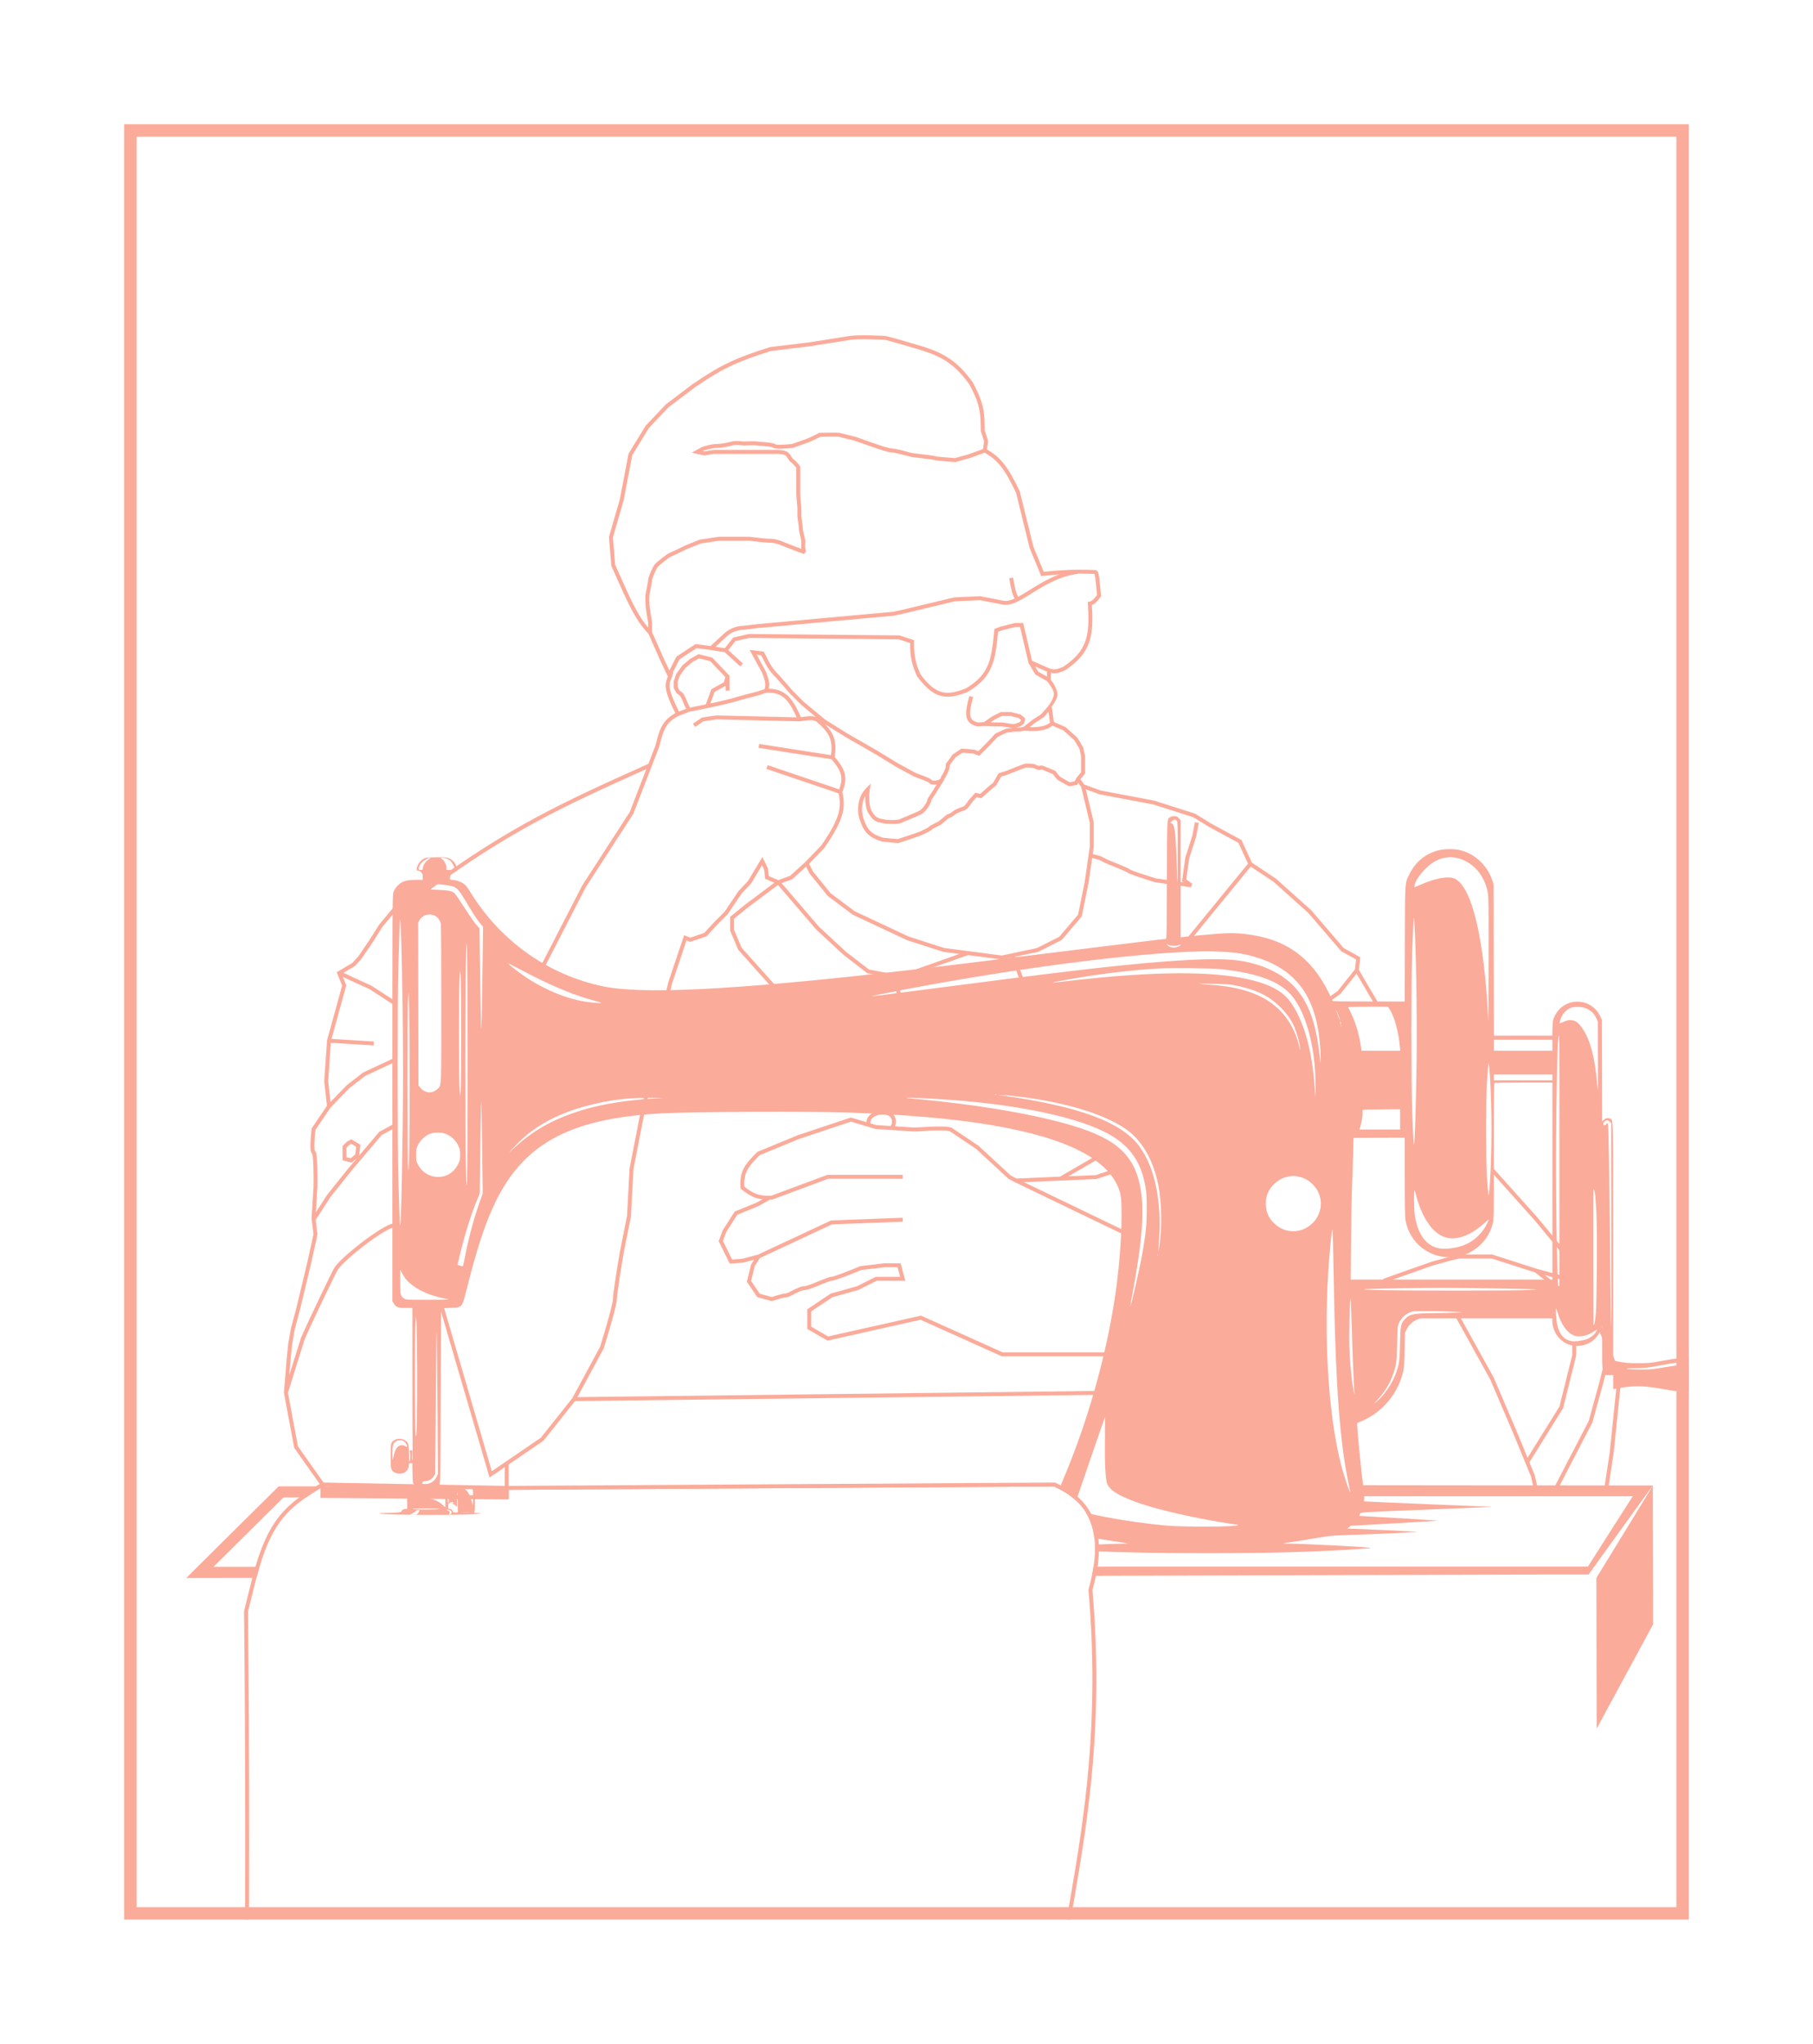 <svg width="292" height="329" viewBox="0 0 292 329" fill="none" xmlns="http://www.w3.org/2000/svg">
<g filter="url(#filter0_d)">
<rect x="21" y="21" width="250" height="287" stroke="#FBAB9A" stroke-width="2"/>
</g>
<g clip-path="url(#clip0)">
<g filter="url(#filter1_d)">
<path fill-rule="evenodd" clip-rule="evenodd" d="M140.272 53.986C139.139 53.961 137.801 53.96 136.967 54.062L136.955 54.063L130.383 55.106L124.008 55.88L123.98 55.889C118.746 57.546 116.598 58.577 113.563 60.505L113.558 60.508L111.553 61.83L107.215 65.118L103.998 68.518L101.229 73.041L99.814 80.433L98.079 86.417L98.451 91.066L98.473 91.116C98.744 91.719 99.002 92.299 99.25 92.855C100.068 94.694 100.775 96.281 101.476 97.65C102.38 99.415 103.287 100.842 104.439 102.01L106.324 106.274L107.575 108.906C107.305 109.493 107.13 110.06 107.271 110.941C107.41 111.812 107.856 112.98 108.772 114.802C107.766 115.352 107.121 115.981 106.658 116.785C106.166 117.641 105.892 118.68 105.581 119.97L104.426 122.959C90.069 129.388 82 133.154 68.561 142.932L63.854 145.491L61.08 148.82L59.438 151.419L57.685 153.981L56.734 155.018L54.225 156.494L55.105 158.645L52.675 167.462L52.217 174.055L52.661 178.005L50.188 181.647L50.179 181.724C50.111 182.319 50.028 183.222 50.004 183.999C49.992 184.385 49.994 184.751 50.022 185.035C50.036 185.175 50.057 185.311 50.093 185.423C50.11 185.479 50.135 185.541 50.172 185.599C50.196 185.637 50.231 185.682 50.282 185.72C50.286 185.733 50.291 185.749 50.297 185.771C50.323 185.865 50.348 186.006 50.371 186.194C50.417 186.567 50.449 187.076 50.47 187.645C50.512 188.777 50.51 190.114 50.495 191.003L50.176 196.151L50.49 198.667L49.505 203.144L49.504 203.15L47.783 210.349L47.782 210.357L46.827 213.947L46.414 216.377L46.141 219.115L45.729 224.193L47.383 233.058L51.491 238.872C48.866 240.483 46.78 241.859 45.052 243.996C43.259 246.212 41.87 249.221 40.611 254.107L40.611 254.109L39.306 259.33L39.306 259.371C39.57 284.245 39.54 305.505 39.306 350.463L39.304 350.952L39.751 350.756C60.122 341.817 76.874 345.181 94.966 348.813C96.438 349.109 97.918 349.406 99.409 349.699C119.249 353.589 141.053 356.622 170.93 343.416L171.163 343.313L171.113 343.063C168.661 330.839 170.537 319.997 172.742 307.256C172.822 306.793 172.903 306.328 172.983 305.859C175.285 292.525 177.77 277.074 175.944 255.944C177.566 250.237 177.151 246.397 175.765 243.731C174.375 241.059 172.041 239.63 169.982 238.677L169.918 238.647L81.932 239.188V235.734L87.549 231.897L92.612 225.536L187.726 224.403L187.719 223.768L92.993 224.896L97.242 217.042L97.251 217.012C97.6 215.891 98.122 214.155 98.558 212.589C98.776 211.807 98.973 211.064 99.116 210.46C99.254 209.873 99.352 209.378 99.352 209.115C99.352 208.922 99.396 208.493 99.474 207.9C99.55 207.315 99.656 206.592 99.774 205.826C100.01 204.297 100.292 202.602 100.481 201.507L100.482 201.503L101.619 195.818L102.027 188.196L103.564 180.286L103.565 180.279L104.834 174.479L104.836 174.471L106.195 167.356L106.197 167.349L107.237 162.509L107.239 162.502L108.232 158.349L110.569 151.381L111.135 151.614L113.775 150.735L115.504 148.865L117.2 147.169L119.426 143.853L120.974 142.214L122.73 139.287L123.085 140.022L123.235 141.469L124.714 142.098L120.116 145.539L117.589 147.589V149.801L118.905 152.903L123.98 158.572L131.381 166.204H133.104L136.167 162.961L146.395 164.673L147.965 168.531L149.484 169.182L152.606 167.763L152.609 167.762L158.688 164.904L158.691 164.902L163.732 162.473L165.267 160.889V158.707L163.516 154.001L167.234 153.211L171.002 151.303L174.227 147.518L175.334 142.03L175.898 138.111L177.039 138.418L178.19 138.994C178.273 139.035 178.53 139.139 178.842 139.264C179.165 139.393 179.569 139.554 179.97 139.718C180.372 139.882 180.767 140.048 181.072 140.186C181.225 140.255 181.351 140.315 181.442 140.363C181.488 140.388 181.52 140.406 181.541 140.42C181.545 140.423 181.548 140.425 181.55 140.426C181.598 140.477 181.653 140.509 181.678 140.524C181.719 140.547 181.767 140.571 181.818 140.594C181.92 140.641 182.054 140.695 182.208 140.754C182.517 140.872 182.927 141.016 183.372 141.165C184.263 141.465 185.306 141.795 185.996 142.007L186.02 142.015L191.806 142.835L192.036 142.263L191.058 141.558L191.526 138.191L192.658 134.659L193.07 132.462L192.446 132.345L192.041 134.503L190.905 138.049L190.376 141.85L190.619 142.025L186.159 141.393C185.472 141.181 184.448 140.857 183.574 140.563C183.132 140.415 182.732 140.274 182.434 140.161C182.285 140.104 182.166 140.055 182.083 140.017C182.042 139.998 182.015 139.984 181.998 139.975C181.958 139.935 181.914 139.905 181.887 139.888C181.844 139.86 181.794 139.831 181.74 139.802C181.631 139.745 181.491 139.678 181.334 139.607C181.018 139.464 180.613 139.295 180.21 139.13C179.88 138.995 179.548 138.863 179.263 138.748C179.199 138.723 179.137 138.698 179.078 138.674C178.747 138.541 178.527 138.452 178.474 138.426L177.266 137.822L175.989 137.478L176.155 136.328V132.366L174.88 127.054L177.068 127.857L185.739 129.491L192.216 131.56L194.686 133.087L199.455 135.672L201.006 139.025L190.471 151.887L190.962 152.289L201.441 139.496L205.129 141.955L210.722 146.962L216.008 153.114L218.411 154.444L218.221 156.048L215.447 159.526L211.61 162.253L211.978 162.771L215.888 159.992L218.485 156.734L221.331 161.578L221.878 161.256L218.853 156.106L219.093 154.095L216.415 152.613L211.177 146.516L205.519 141.452L201.628 138.858L199.943 135.214L195.004 132.537L192.484 130.979L185.895 128.875L177.237 127.243L174.633 126.287L174.015 125.43L174.75 124.533V121.664L174.458 120.313L173.545 118.776L171.611 117.027L169.731 116.215L169.405 113.807L169.395 113.738C169.395 113.738 170.24 112.686 170.307 111.881C170.392 110.847 169.259 109.439 169.259 109.439V108.322C169.486 108.371 169.719 108.397 169.988 108.374C170.409 108.338 170.892 108.186 171.568 107.879L171.592 107.868L171.614 107.853C173.664 106.471 174.828 105.103 175.417 103.394C175.981 101.76 176.007 99.849 175.853 97.395C176.366 97.209 176.743 96.76 177.268 96.079L177.346 95.979L177.332 95.853C177.29 95.442 177.253 95.035 177.217 94.65C177.171 94.147 177.128 93.682 177.082 93.293C177.04 92.946 176.993 92.64 176.933 92.403C176.904 92.286 176.868 92.174 176.822 92.078C176.78 91.99 176.71 91.876 176.592 91.804L176.522 91.761L176.439 91.757C175.434 91.72 174.562 91.702 173.749 91.705C171.854 91.711 170.284 91.828 168.102 92.052L166.432 87.984L164.252 79.129L164.238 79.1C162.433 75.301 161.256 73.641 158.946 72.351L159.151 70.999L158.598 69.294C158.595 69.147 158.592 69.003 158.59 68.862C158.572 67.763 158.557 66.827 158.353 65.802C158.12 64.624 157.642 63.34 156.655 61.529L156.645 61.512L156.634 61.496C154.892 59.051 153.215 57.719 151.315 56.809C149.886 56.123 148.326 55.677 146.547 55.168C145.99 55.009 145.411 54.843 144.808 54.663L144.805 54.661C144.464 54.563 143.94 54.415 143.478 54.291C143.247 54.23 143.03 54.173 142.857 54.132C142.772 54.112 142.694 54.095 142.631 54.083C142.578 54.072 142.507 54.059 142.449 54.059L142.444 54.059L142.431 54.059L142.387 54.057C142.351 54.056 142.302 54.054 142.242 54.051L142.182 54.049C142.07 54.044 141.927 54.038 141.762 54.032C141.368 54.017 140.843 53.998 140.272 53.986ZM158.573 72.87C160.743 74.064 161.854 75.565 163.651 79.344L165.826 88.181L167.695 92.733L167.931 92.708C168.931 92.604 169.797 92.522 170.615 92.462C169.65 92.819 168.758 93.258 167.933 93.716C167.175 94.137 166.469 94.576 165.816 94.983C165.76 95.017 165.704 95.052 165.649 95.086C165.05 95.459 164.5 95.797 163.987 96.07C163.622 95.38 163.429 94.628 163.177 92.98L162.549 93.076C162.802 94.732 163.006 95.567 163.417 96.352C162.642 96.701 162.006 96.828 161.454 96.669L161.44 96.665L157.896 95.975L153.7 96.159L145.149 98.206L145.142 98.208L143.898 98.474L121.997 100.469L119.747 100.74C118.242 100.746 117.067 101.541 116.643 101.962L114.443 103.989L112.024 103.676L108.952 105.692L107.853 107.842L107.826 107.955L106.901 106.009L106.897 106.002L105.023 101.761V100.169L105.019 100.143C104.951 99.735 104.849 99.113 104.764 98.57C104.722 98.298 104.684 98.047 104.656 97.854C104.643 97.757 104.632 97.676 104.624 97.615C104.621 97.584 104.618 97.559 104.616 97.541C104.615 97.52 104.615 97.515 104.615 97.519C104.615 97.463 104.609 97.342 104.602 97.191C104.595 97.028 104.586 96.831 104.58 96.642C104.569 96.242 104.572 95.86 104.608 95.675C104.622 95.61 104.64 95.52 104.662 95.414C104.713 95.162 104.783 94.82 104.847 94.488C104.893 94.252 104.936 94.017 104.968 93.82C104.998 93.633 105.023 93.455 105.023 93.345C105.023 93.349 105.024 93.322 105.044 93.246C105.062 93.178 105.089 93.092 105.124 92.991C105.194 92.789 105.291 92.541 105.399 92.292C105.508 92.042 105.624 91.795 105.732 91.594C105.846 91.379 105.932 91.252 105.973 91.211C106.118 91.066 106.57 90.679 107.045 90.306C107.281 90.121 107.516 89.944 107.716 89.805C107.929 89.658 108.065 89.581 108.117 89.564C108.304 89.501 108.761 89.29 109.229 89.066C109.703 88.839 110.218 88.585 110.552 88.418L112.864 87.484L115.843 87.039H120.673C120.673 87.039 120.676 87.039 120.682 87.04C120.686 87.04 120.691 87.04 120.697 87.041C120.701 87.041 120.705 87.041 120.71 87.042C120.734 87.044 120.765 87.047 120.804 87.051C120.881 87.059 120.981 87.072 121.1 87.087C121.169 87.095 121.244 87.105 121.324 87.115C121.519 87.139 121.744 87.168 121.98 87.196C122.641 87.275 123.419 87.357 123.94 87.357C124.868 87.357 125.769 87.742 125.93 87.822C125.983 87.849 126.173 87.924 126.414 88.018C126.666 88.116 126.999 88.245 127.363 88.384C128.09 88.662 128.938 88.984 129.498 89.196L129.847 88.687C129.798 88.632 129.751 88.535 129.719 88.383C129.687 88.234 129.676 88.06 129.675 87.88C129.675 87.701 129.685 87.527 129.694 87.377C129.698 87.304 129.703 87.233 129.705 87.173C129.706 87.12 129.707 87.049 129.697 86.987C129.681 86.891 129.63 86.681 129.572 86.439C129.539 86.305 129.505 86.161 129.472 86.02C129.424 85.815 129.378 85.609 129.345 85.431C129.31 85.245 129.293 85.113 129.293 85.043C129.293 84.855 129.252 84.489 129.205 84.131C129.159 83.776 129.104 83.404 129.066 83.159V81.809L128.885 79.677V75.245C128.885 75.132 128.831 75.034 128.808 74.992C128.775 74.934 128.732 74.874 128.688 74.816C128.598 74.7 128.481 74.567 128.36 74.441C128.239 74.314 128.111 74.189 127.996 74.085C127.888 73.987 127.774 73.89 127.687 73.838C127.69 73.84 127.69 73.84 127.686 73.835C127.676 73.824 127.647 73.793 127.598 73.721C127.558 73.662 127.518 73.6 127.473 73.529C127.445 73.485 127.415 73.438 127.382 73.387C127.3 73.262 127.206 73.124 127.1 73.002C126.997 72.884 126.864 72.759 126.7 72.686C126.231 72.478 125.633 72.432 125.301 72.432H114.981L114.958 72.435C114.746 72.466 114.418 72.513 114.125 72.558C113.86 72.599 113.6 72.64 113.494 72.664C113.491 72.664 113.487 72.664 113.483 72.663C113.46 72.662 113.427 72.66 113.383 72.654C113.324 72.646 113.253 72.635 113.174 72.621L113.316 72.543C113.538 72.47 113.893 72.364 114.267 72.276C114.662 72.182 115.051 72.114 115.321 72.114C116.132 72.114 117.343 71.88 117.994 71.694C118.256 71.619 118.606 71.615 118.964 71.638C119.123 71.647 119.275 71.662 119.415 71.675L119.459 71.679C119.604 71.693 119.748 71.706 119.857 71.706C119.958 71.706 120.115 71.699 120.295 71.691C120.445 71.684 120.61 71.677 120.774 71.672C121.156 71.661 121.567 71.662 121.905 71.704C122.101 71.728 122.384 71.751 122.688 71.775C122.941 71.795 123.208 71.816 123.449 71.841C123.726 71.869 123.982 71.901 124.184 71.942C124.285 71.963 124.366 71.984 124.427 72.005C124.485 72.025 124.505 72.039 124.505 72.039L124.504 72.038C124.611 72.13 124.755 72.167 124.857 72.187C124.973 72.209 125.109 72.222 125.25 72.229C125.534 72.242 125.875 72.233 126.202 72.216C126.531 72.199 126.852 72.173 127.099 72.151C127.222 72.141 127.328 72.131 127.405 72.124C127.447 72.121 127.477 72.118 127.496 72.117C127.516 72.115 127.524 72.114 127.524 72.114C127.576 72.114 127.629 72.101 127.648 72.096L127.65 72.096C127.681 72.088 127.718 72.077 127.757 72.066C127.836 72.042 127.938 72.008 128.055 71.969C128.29 71.89 128.591 71.784 128.895 71.677C129.175 71.577 129.456 71.476 129.69 71.392C129.969 71.292 130.183 71.215 130.255 71.191C130.389 71.146 130.753 70.975 131.123 70.797C131.477 70.626 131.865 70.434 132.137 70.299C132.612 70.291 133.294 70.283 133.884 70.281C134.195 70.279 134.479 70.279 134.693 70.282C134.801 70.284 134.889 70.286 134.953 70.288C134.986 70.29 135.01 70.291 135.026 70.293C135.03 70.293 135.033 70.293 135.035 70.293C135.242 70.345 136.807 70.729 137.595 70.922L140.938 72.097C141.29 72.219 141.847 72.402 142.376 72.556C142.641 72.632 142.903 72.702 143.13 72.753C143.349 72.802 143.562 72.84 143.719 72.84C143.828 72.84 144.048 72.875 144.353 72.94C144.647 73.003 144.99 73.088 145.329 73.176C145.556 73.235 145.778 73.293 145.98 73.347C146.081 73.374 146.177 73.4 146.266 73.423C146.522 73.49 146.747 73.548 146.85 73.563C146.927 73.574 147.175 73.604 147.507 73.644C147.864 73.686 148.318 73.741 148.76 73.796C149.191 73.85 149.614 73.905 149.936 73.952C150.098 73.975 150.232 73.997 150.328 74.014C150.376 74.023 150.411 74.03 150.433 74.036L150.437 74.037C150.458 74.047 150.474 74.052 150.483 74.055C150.492 74.059 150.502 74.061 150.511 74.064C150.52 74.067 150.529 74.069 150.538 74.071C150.57 74.079 150.607 74.086 150.646 74.092C150.723 74.105 150.825 74.119 150.941 74.132C151.175 74.16 151.486 74.191 151.823 74.221C152.498 74.282 153.289 74.344 153.812 74.382L153.868 74.386L156.201 73.733L158.573 72.87ZM104.388 101.018C103.526 100.019 102.79 98.823 102.041 97.36C101.349 96.008 100.652 94.444 99.835 92.609C99.593 92.066 99.341 91.498 99.075 90.906L98.721 86.482L100.433 80.581L101.831 73.274L104.505 68.906L107.64 65.592L111.92 62.348L113.903 61.041L113.905 61.04C116.878 59.151 118.972 58.142 124.144 56.503L130.477 55.734L137.049 54.691C137.833 54.597 139.123 54.596 140.259 54.621C140.824 54.633 141.345 54.651 141.737 54.666C141.887 54.672 142.021 54.678 142.131 54.683C142.302 54.69 142.416 54.694 142.449 54.694C142.446 54.694 142.444 54.694 142.444 54.694C142.444 54.694 142.462 54.697 142.51 54.706C142.561 54.716 142.628 54.731 142.711 54.75C142.874 54.789 143.085 54.844 143.314 54.905C143.77 55.027 144.288 55.173 144.627 55.271C145.253 55.459 145.846 55.629 146.41 55.79C148.175 56.295 149.664 56.721 151.041 57.381C152.831 58.239 154.425 59.494 156.106 61.849C157.067 63.617 157.514 64.834 157.73 65.926C157.922 66.891 157.936 67.766 157.955 68.87C157.958 69.026 157.96 69.187 157.963 69.353L157.964 69.4L158.5 71.052L158.313 72.289L156.006 73.127L153.803 73.744C153.283 73.706 152.527 73.647 151.88 73.589C151.545 73.559 151.241 73.528 151.016 73.502C150.903 73.488 150.813 73.476 150.75 73.466C150.725 73.462 150.707 73.458 150.695 73.455C150.673 73.445 150.655 73.439 150.647 73.437C150.626 73.43 150.604 73.424 150.585 73.419C150.545 73.409 150.496 73.399 150.442 73.39C150.335 73.37 150.192 73.347 150.028 73.323C149.698 73.275 149.271 73.22 148.839 73.166C148.38 73.109 147.919 73.053 147.564 73.011C147.246 72.973 147.013 72.945 146.939 72.934C146.883 72.926 146.705 72.882 146.428 72.809C146.341 72.786 146.246 72.761 146.146 72.734C145.943 72.68 145.717 72.62 145.488 72.561C145.147 72.473 144.793 72.385 144.486 72.319C144.189 72.256 143.905 72.205 143.719 72.205C143.64 72.205 143.487 72.183 143.269 72.133C143.059 72.086 142.811 72.02 142.553 71.945C142.036 71.796 141.491 71.617 141.147 71.497L137.776 70.313L137.761 70.309C136.959 70.112 135.321 69.71 135.177 69.674C135.139 69.665 135.099 69.661 135.078 69.66C135.05 69.657 135.016 69.656 134.98 69.654C134.906 69.651 134.811 69.649 134.702 69.647C134.482 69.644 134.193 69.644 133.881 69.645C133.257 69.648 132.532 69.657 132.055 69.665L131.983 69.666L131.918 69.698C131.647 69.834 131.226 70.042 130.847 70.225C130.455 70.414 130.139 70.56 130.055 70.588C129.977 70.614 129.748 70.697 129.456 70.801C129.223 70.885 128.949 70.983 128.682 71.078C128.379 71.186 128.082 71.29 127.853 71.367C127.738 71.406 127.642 71.437 127.573 71.458C127.553 71.464 127.536 71.469 127.522 71.473C127.511 71.476 127.502 71.478 127.495 71.48L127.493 71.48C127.455 71.482 127.402 71.487 127.352 71.492L127.349 71.492C127.322 71.494 127.292 71.497 127.259 71.5C127.196 71.505 127.125 71.512 127.044 71.519C126.8 71.54 126.487 71.565 126.169 71.582C125.849 71.599 125.533 71.606 125.281 71.594C125.154 71.588 125.052 71.578 124.979 71.563C124.931 71.554 124.909 71.546 124.903 71.544C124.821 71.478 124.722 71.435 124.635 71.405C124.538 71.371 124.426 71.343 124.31 71.32C124.077 71.273 123.796 71.237 123.513 71.209C123.234 71.181 122.96 71.159 122.711 71.14C122.429 71.118 122.177 71.098 121.983 71.073C121.595 71.025 121.144 71.026 120.755 71.037C120.56 71.043 120.388 71.051 120.241 71.058C120.08 71.065 119.951 71.071 119.857 71.071C119.785 71.071 119.673 71.061 119.518 71.047L119.475 71.043C119.335 71.03 119.173 71.014 119.004 71.004C118.636 70.981 118.193 70.977 117.819 71.083C117.2 71.26 116.052 71.479 115.321 71.479C114.973 71.479 114.523 71.563 114.12 71.658C113.711 71.755 113.323 71.871 113.088 71.949L113.061 71.958L111.419 72.861L112.204 73.058C112.389 73.104 112.676 73.171 112.937 73.222C113.067 73.248 113.195 73.27 113.303 73.284C113.356 73.291 113.409 73.296 113.457 73.298C113.498 73.3 113.564 73.301 113.628 73.284C113.683 73.271 113.92 73.232 114.221 73.186C114.501 73.143 114.815 73.097 115.026 73.067H125.301C125.604 73.067 126.095 73.112 126.442 73.266C126.483 73.284 126.543 73.33 126.621 73.419C126.697 73.506 126.772 73.615 126.849 73.734C126.874 73.772 126.9 73.813 126.927 73.854C126.977 73.933 127.029 74.015 127.075 74.082C127.139 74.174 127.236 74.308 127.36 74.383C127.387 74.399 127.46 74.455 127.569 74.555C127.671 74.648 127.789 74.763 127.901 74.88C128.013 74.997 128.114 75.112 128.184 75.204C128.215 75.243 128.236 75.274 128.25 75.296V79.704L128.431 81.836V83.208L128.435 83.232C128.472 83.472 128.529 83.853 128.575 84.213C128.624 84.583 128.658 84.905 128.658 85.043C128.658 85.178 128.686 85.363 128.721 85.548C128.757 85.74 128.805 85.956 128.853 86.164C128.893 86.335 128.932 86.497 128.966 86.637C129.018 86.852 129.058 87.017 129.07 87.092C129.07 87.089 129.07 87.089 129.07 87.093C129.07 87.099 129.071 87.118 129.07 87.153C129.068 87.202 129.065 87.263 129.06 87.339L129.06 87.345C129.051 87.492 129.04 87.683 129.04 87.882C129.041 88.032 129.048 88.195 129.07 88.355C128.602 88.177 128.069 87.974 127.59 87.791C127.227 87.652 126.894 87.524 126.644 87.426C126.519 87.377 126.415 87.337 126.338 87.306C126.3 87.29 126.269 87.278 126.246 87.268C126.22 87.257 126.212 87.253 126.214 87.254C126.012 87.153 125.008 86.722 123.94 86.722C123.463 86.722 122.721 86.645 122.055 86.565C121.821 86.537 121.6 86.509 121.405 86.485C121.325 86.475 121.249 86.465 121.179 86.456C120.954 86.428 120.756 86.404 120.674 86.404H115.796L112.696 86.867L110.291 87.838L110.279 87.844C109.948 88.01 109.43 88.265 108.955 88.493C108.469 88.725 108.056 88.914 107.917 88.961C107.765 89.012 107.555 89.144 107.354 89.283C107.14 89.431 106.894 89.617 106.653 89.806C106.175 90.181 105.697 90.588 105.524 90.761C105.407 90.879 105.283 91.086 105.172 91.294C105.054 91.515 104.93 91.779 104.817 92.039C104.704 92.3 104.6 92.563 104.524 92.783C104.486 92.893 104.453 92.996 104.43 93.085C104.409 93.165 104.388 93.261 104.388 93.345C104.388 93.394 104.373 93.522 104.341 93.719C104.31 93.906 104.269 94.134 104.223 94.368C104.16 94.695 104.092 95.028 104.041 95.279C104.019 95.388 104 95.481 103.986 95.551C103.932 95.82 103.935 96.278 103.946 96.66C103.952 96.887 103.962 97.088 103.969 97.243C103.975 97.372 103.98 97.468 103.98 97.519C103.98 97.592 104.001 97.76 104.027 97.943C104.055 98.141 104.094 98.395 104.136 98.668C104.22 99.202 104.32 99.812 104.388 100.221V101.018ZM115.248 104.111L117.083 102.42L117.088 102.416C117.422 102.081 118.456 101.375 119.766 101.375H119.785L122.063 101.101L122.072 101.1L143.994 99.103L145.283 98.827L145.29 98.825L153.789 96.791L157.849 96.613L161.292 97.283C162.152 97.525 163.064 97.244 164.002 96.776C164.622 96.468 165.284 96.061 165.984 95.626C166.039 95.592 166.094 95.557 166.15 95.523C166.805 95.115 167.498 94.684 168.241 94.272C169.847 93.38 171.667 92.587 173.769 92.34C174.526 92.338 175.337 92.353 176.264 92.387C176.281 92.428 176.299 92.484 176.318 92.559C176.367 92.754 176.41 93.027 176.451 93.368C176.497 93.754 176.538 94.201 176.583 94.692C176.615 95.038 176.649 95.407 176.688 95.791C176.096 96.55 175.833 96.782 175.468 96.842L175.183 96.889L175.203 97.177C175.375 99.757 175.354 101.629 174.817 103.187C174.288 104.72 173.243 105.985 171.281 107.311C170.642 107.601 170.244 107.715 169.934 107.741C169.634 107.767 169.394 107.712 169.052 107.609L166.22 106.365L164.793 100.286H163.458L161.089 100.89L160.163 101.237L160.143 101.432C160.133 101.529 160.123 101.624 160.113 101.718C159.888 103.885 159.715 105.549 159.147 106.966C158.567 108.414 157.566 109.62 155.6 110.797C153.902 111.47 152.697 111.691 151.621 111.386C150.544 111.08 149.526 110.226 148.258 108.561C147.815 107.569 147.554 106.79 147.403 105.999C147.25 105.198 147.208 104.372 147.212 103.281L147.213 103.05L144.86 102.282L120.594 102.055L118.09 102.632L116.73 104.344L115.248 104.111ZM117.296 104.652L118.449 103.201L120.663 102.69L144.756 102.916L146.577 103.51C146.579 104.508 146.627 105.319 146.779 106.118C146.944 106.98 147.228 107.816 147.694 108.854L147.708 108.887L147.73 108.916C149.029 110.628 150.159 111.631 151.448 111.997C152.74 112.364 154.119 112.07 155.858 111.378L155.881 111.368L155.903 111.355C157.98 110.117 159.093 108.808 159.736 107.202C160.338 105.7 160.52 103.953 160.74 101.832C160.744 101.786 160.749 101.74 160.754 101.694L161.28 101.497L163.538 100.921H164.29L165.649 106.711L166.761 108.596L168.637 109.643C168.637 109.643 169.704 110.926 169.731 111.636C169.765 112.529 168.76 113.744 168.76 113.744L167.689 114.968L166.307 115.859L164.857 117.002C164.758 117.023 164.631 117.048 164.513 117.07C164.438 117.084 164.369 117.096 164.313 117.105C164.253 117.114 164.226 117.116 164.224 117.116L163.653 117.116C163.739 117.093 163.829 117.068 163.914 117.044C164.011 117.017 164.103 116.99 164.177 116.968C164.236 116.95 164.318 116.925 164.366 116.901C164.414 116.877 164.465 116.839 164.499 116.814C164.541 116.783 164.587 116.745 164.633 116.708C164.726 116.632 164.824 116.548 164.886 116.493L164.97 116.42L165.114 115.63L164.372 115.012L162.858 114.621H161.2L159.844 115.299L158.448 116.244L157.494 116.297C157.089 116.195 156.815 116.059 156.631 115.893C156.447 115.727 156.331 115.513 156.278 115.216C156.223 114.909 156.235 114.518 156.314 114.013C156.393 113.511 156.535 112.916 156.727 112.209L156.115 112.043C155.921 112.756 155.771 113.378 155.687 113.915C155.603 114.45 155.58 114.921 155.653 115.328C155.727 115.743 155.902 116.091 156.206 116.365C156.504 116.633 156.903 116.809 157.39 116.926L157.436 116.937L158.556 116.874L158.638 116.876L158.64 116.88L158.645 116.877L160.277 116.935L161.387 116.935L162.542 117.112L162.549 117.113L163.031 117.178L162.004 117.306L160.315 118.078L158.96 119.527L157.565 120.921L156.852 120.659L154.837 120.511L153.43 121.466L152.333 122.961L152.339 123.073C152.358 123.489 152.184 123.928 151.966 124.344C151.893 124.484 151.82 124.61 151.751 124.731C151.717 124.791 151.683 124.85 151.65 124.909C151.576 125.041 151.493 125.196 151.452 125.338L151.407 125.41C151.384 125.427 151.353 125.448 151.313 125.469C151.19 125.536 151.015 125.598 150.825 125.636C150.635 125.675 150.449 125.686 150.305 125.668C150.149 125.648 150.107 125.604 150.104 125.6C150.065 125.543 150.015 125.501 149.979 125.474C149.94 125.443 149.895 125.415 149.85 125.388C149.76 125.335 149.649 125.28 149.529 125.225C149.288 125.114 148.989 124.993 148.698 124.881C148.405 124.769 148.117 124.663 147.897 124.584C147.842 124.564 147.793 124.546 147.748 124.53C147.702 124.513 147.661 124.499 147.626 124.486C147.591 124.473 147.567 124.464 147.553 124.459C147.537 124.453 147.532 124.451 147.533 124.452L147.529 124.45L147.509 124.44L147.441 124.403C147.383 124.372 147.303 124.329 147.207 124.277C147.089 124.213 146.946 124.136 146.788 124.05C146.687 123.996 146.58 123.938 146.468 123.877C145.9 123.57 145.23 123.207 144.784 122.965L141.201 120.787L136.628 118.162L136.619 118.156L132.927 115.86L129.462 112.98L127.665 111.183L125.486 108.686L125.476 108.677C124.385 107.622 123.991 106.835 123.448 105.749C123.337 105.526 123.219 105.291 123.088 105.039L123.01 104.89L120.736 104.614L122.745 108.316C123.049 109.059 123.198 109.557 123.243 109.961C123.281 110.306 123.244 110.595 123.143 110.925L122.124 111.277L119.862 111.865L117.605 112.498L117.594 112.501L115.934 112.904L115.926 112.906L114.41 113.236L115.08 111.393L116.863 110.402V111.173H117.498V108.778L114.716 105.852L112.509 105.3L111.147 106.057L109.915 107.1L108.912 108.484L108.516 109.623V110.754L108.949 111.565L109.538 112.018L109.861 112.624L110.269 113.622L110.518 114.09L109.35 114.539C108.431 112.712 108.021 111.612 107.898 110.841C107.774 110.07 107.935 109.621 108.213 109.042L108.227 109.012L108.453 108.063L109.441 106.13L112.176 104.336L114.5 104.637L114.509 104.638L116.72 104.985L119.235 107.28L119.663 106.811L117.296 104.652ZM109.325 115.229L111.055 114.564L113.977 113.98L113.982 113.979L116.069 113.525L116.076 113.523L117.765 113.112L120.028 112.479L120.033 112.477L122.308 111.886L123.451 111.49C124.753 111.477 125.626 111.739 126.356 112.381C127.047 112.99 127.639 113.965 128.305 115.471L115.347 115.165L113.071 115.497L111.604 116.49L111.96 117.016L113.306 116.104L115.385 115.801L128.817 116.119L128.847 116.114C130.475 115.84 131.046 115.868 131.551 116.191C132.595 117.105 133.248 117.837 133.598 118.667C133.921 119.431 134.001 120.314 133.834 121.561L122.265 119.751L122.167 120.379L133.935 122.22C134.759 123.203 135.242 123.949 135.427 124.692C135.598 125.378 135.523 126.101 135.146 127.063L123.633 123.166L123.43 123.768L135.057 127.703C135.326 128.898 135.351 129.917 134.983 131.13C134.594 132.413 133.762 133.931 132.267 136.104L129.707 138.754L127.265 140.974L125.354 141.68L123.828 141.031L123.706 139.846L122.791 137.951L120.465 141.828L118.928 143.456L116.707 146.763L115.046 148.424L113.419 150.184L111.159 150.937L110.183 150.535L107.621 158.174L106.618 162.369L105.573 167.23L104.214 174.344L104.212 174.352L102.943 180.15L102.942 180.158L101.395 188.118L100.987 195.738L99.856 201.395C99.667 202.492 99.383 204.193 99.146 205.729C99.028 206.497 98.921 207.226 98.844 207.817C98.768 208.401 98.717 208.873 98.717 209.115C98.717 209.289 98.641 209.707 98.498 210.314C98.358 210.906 98.163 211.64 97.946 212.419C97.516 213.963 97.001 215.677 96.654 216.794L92.191 225.044L87.112 231.426L79.211 236.823L71.466 210.342L70.857 210.52L78.847 237.841L81.297 236.167V239.184L52.113 238.651L47.981 232.805L46.376 224.196L49.069 215.578C49.883 213.724 51.161 211.017 52.259 208.733C52.809 207.589 53.314 206.552 53.691 205.785C53.88 205.401 54.037 205.085 54.152 204.856C54.209 204.742 54.256 204.65 54.291 204.583C54.308 204.549 54.322 204.523 54.333 204.503C54.342 204.485 54.347 204.476 54.348 204.475C54.625 204.028 55.31 203.317 56.227 202.499C57.132 201.691 58.234 200.804 59.316 200.006C60.399 199.207 61.452 198.504 62.261 198.062C62.668 197.839 62.996 197.692 63.227 197.626C63.345 197.593 63.413 197.588 63.442 197.591C63.464 197.593 63.407 197.592 63.372 197.527L63.929 197.222C63.829 197.039 63.651 196.973 63.501 196.959C63.358 196.946 63.203 196.973 63.055 197.015C62.753 197.1 62.375 197.275 61.956 197.505C61.111 197.967 60.032 198.688 58.939 199.495C57.844 200.303 56.726 201.202 55.804 202.026C54.891 202.84 54.14 203.605 53.809 204.139C53.778 204.19 53.695 204.35 53.584 204.571C53.468 204.802 53.31 205.12 53.121 205.504C52.743 206.274 52.237 207.312 51.686 208.458C50.585 210.749 49.299 213.474 48.48 215.339L48.473 215.355L46.596 221.362L46.773 219.173L46.774 219.167L47.044 216.462L47.448 214.082L48.397 210.513L48.399 210.505L50.123 203.292L50.124 203.286L51.134 198.696L50.842 196.362L53.248 192.653L56.499 188.589L56.504 188.582L58.948 185.686L58.948 185.685L61.495 182.692L63.801 181.45L63.5 180.891L61.088 182.19L58.464 185.275L58.463 185.276L57.842 186.012L58.047 184.27L56.581 183.391L55.882 183.772L55.167 184.487V186.772L56.656 187.144L57.49 186.428L56.008 188.185L52.732 192.281L50.874 195.145L51.129 191.035L51.13 191.028L51.13 191.02C51.145 190.125 51.147 188.771 51.105 187.621C51.083 187.047 51.051 186.517 51.002 186.117C50.977 185.918 50.947 185.741 50.91 185.603C50.891 185.535 50.867 185.464 50.834 185.401C50.814 185.361 50.773 185.29 50.699 185.235L50.698 185.232C50.682 185.181 50.666 185.096 50.654 184.973C50.63 184.73 50.627 184.396 50.639 184.018C50.661 183.298 50.736 182.458 50.801 181.874L53.237 178.287L56.286 175.148L58.826 173.187L63.544 170.99L63.276 170.414L58.494 172.642L55.863 174.673L53.23 177.383L52.855 174.042L53.285 167.854L55.736 168.014L55.738 168.015L60.183 168.287L60.222 167.653L55.778 167.381L55.776 167.381L53.399 167.225L55.774 158.605L55.223 157.256L56.941 158.052L59.505 159.221L63.237 161.64L63.582 161.107L59.811 158.663L57.206 157.475L55.306 156.595L57.138 155.517L58.184 154.377L59.972 151.763L61.594 149.195L64.264 145.991L68.901 143.47L68.918 143.457C82.13 133.843 90.116 130.068 104.1 123.8L101.427 130.716L93.77 142.542L86.471 156.717L87.036 157.007L94.32 142.861L101.996 131.007L106.189 120.16L106.194 120.139C106.51 118.826 106.767 117.87 107.209 117.102C107.639 116.354 108.255 115.767 109.325 115.229ZM52.264 239.289L81.297 239.819V240.731L52.264 240.487V239.289ZM81.932 239.823L169.78 239.283C170.979 239.843 172.234 240.554 173.322 241.568C173.919 242.123 174.466 242.77 174.925 243.532C175.021 243.691 175.113 243.855 175.201 244.024C175.713 245.007 176.09 246.178 176.26 247.584C176.3 247.921 176.329 248.272 176.345 248.637C176.359 248.982 176.363 249.34 176.353 249.711C176.334 250.479 176.261 251.304 176.126 252.191C176.055 252.663 175.966 253.153 175.859 253.66C175.713 254.348 175.534 255.069 175.317 255.826L175.301 255.882L175.306 255.941C177.135 277.017 174.658 292.419 172.358 305.751C172.275 306.233 172.192 306.711 172.109 307.187C169.925 319.811 168.04 330.697 170.441 342.938C140.857 355.949 119.267 352.945 99.532 349.075C98.036 348.782 96.551 348.484 95.073 348.187C77.127 344.582 60.303 341.202 39.944 349.979C40.175 305.379 40.204 284.177 39.942 259.405L41.226 254.266L41.227 254.264C41.25 254.174 41.273 254.085 41.297 253.996C41.461 253.37 41.627 252.777 41.796 252.214C42.889 248.568 44.09 246.195 45.546 244.395C46.624 243.062 47.849 242.035 49.297 241.035C50.016 240.538 50.79 240.049 51.629 239.533V241.035V241.117L81.932 241.372V241.054V239.823ZM125.884 142.161L127.601 141.527L129.832 139.499L130.385 140.606L133.335 144.248L137.34 147.24L146.097 151.345L151.905 153.22L154.518 153.561L144.828 156.985L139.951 156.062L136.258 153.214L131.881 149.153L125.884 142.161ZM155.911 153.742L161.379 154.455L162.888 154.135L164.632 158.821V160.632L163.355 161.95L158.418 164.329L158.415 164.33L152.343 167.185L152.339 167.187L149.476 168.488L148.455 168.05L146.85 164.105L135.938 162.279L132.831 165.569H131.65L124.444 158.139L119.448 152.558L118.224 149.672V147.892L120.506 146.04L125.299 142.453L131.423 149.594L135.847 153.699L139.684 156.658L144.878 157.64L155.911 153.742ZM130.313 139.041L132.761 136.507L132.775 136.485C134.287 134.29 135.171 132.7 135.591 131.314C136.005 129.947 135.962 128.796 135.659 127.487C136.129 126.362 136.27 125.446 136.044 124.538C135.823 123.653 135.264 122.819 134.437 121.831C134.646 120.428 134.584 119.368 134.184 118.42C133.909 117.769 133.482 117.189 132.908 116.596L136.302 118.707L140.878 121.334L140.884 121.338L144.468 123.516L144.475 123.519C145.361 124 147.173 124.982 147.251 125.021C147.283 125.037 147.348 125.061 147.402 125.08L147.409 125.083C147.451 125.098 147.504 125.117 147.564 125.139C147.6 125.152 147.639 125.166 147.681 125.181C147.9 125.26 148.184 125.364 148.47 125.474C148.757 125.584 149.041 125.699 149.263 125.801C149.374 125.853 149.464 125.898 149.528 125.936C149.548 125.948 149.564 125.958 149.576 125.966C149.583 125.971 149.589 125.975 149.594 125.979L149.595 125.979C149.754 126.193 150.013 126.271 150.226 126.298C150.429 126.324 150.652 126.311 150.863 126.275L150.474 126.894L150.468 126.906C150.337 127.161 150.095 127.516 149.864 127.856L149.816 127.925C149.698 128.099 149.584 128.268 149.502 128.403C149.462 128.469 149.424 128.536 149.397 128.596C149.383 128.626 149.368 128.663 149.358 128.703C149.351 128.727 149.338 128.782 149.345 128.85C149.344 128.855 149.342 128.863 149.339 128.872C149.326 128.915 149.302 128.979 149.264 129.059C149.189 129.22 149.074 129.424 148.93 129.634C148.786 129.843 148.62 130.05 148.447 130.22C148.271 130.393 148.104 130.51 147.961 130.565L147.949 130.569L147.938 130.575C147.485 130.79 146.778 131.087 146.149 131.348C145.996 131.411 145.845 131.473 145.704 131.532C145.282 131.705 144.943 131.845 144.847 131.893C144.847 131.893 144.84 131.896 144.821 131.902C144.802 131.908 144.776 131.914 144.742 131.921C144.675 131.935 144.588 131.948 144.483 131.959C144.275 131.982 144.014 131.996 143.736 131.999C143.171 132.005 142.588 131.964 142.263 131.872L142.244 131.866L142.225 131.863C141.729 131.787 141.421 131.681 141.182 131.517C140.943 131.352 140.742 131.109 140.499 130.699L140.487 130.679L140.472 130.66C140.363 130.528 140.264 130.32 140.184 130.042C140.106 129.767 140.051 129.444 140.02 129.1C139.957 128.41 139.99 127.665 140.085 127.104L140.253 126.122L139.548 126.826C138.666 127.708 138.316 128.785 138.226 129.735C138.137 130.674 138.3 131.514 138.476 131.968C138.794 132.918 139.141 133.637 139.701 134.2C140.264 134.765 141.014 135.144 142.083 135.475L142.114 135.484L144.663 135.72L144.725 135.7C145.278 135.518 146.127 135.236 146.879 134.982C147.621 134.731 148.295 134.498 148.475 134.418C148.687 134.324 149.068 134.139 149.396 133.967C149.559 133.88 149.715 133.794 149.833 133.722C149.89 133.687 149.947 133.65 149.991 133.615C150.013 133.598 150.041 133.574 150.067 133.545C150.076 133.535 150.088 133.521 150.1 133.503C150.106 133.5 150.112 133.495 150.12 133.491C150.134 133.482 150.151 133.471 150.171 133.459C150.264 133.403 150.398 133.329 150.553 133.247C150.86 133.085 151.231 132.9 151.479 132.78L151.513 132.764L152.812 131.689C153.056 131.605 153.522 131.403 153.865 131.099C154.023 130.959 154.292 130.828 154.609 130.703C154.742 130.651 154.875 130.603 155.004 130.557L155.063 130.535C155.206 130.483 155.347 130.431 155.461 130.381C155.621 130.31 155.76 130.185 155.874 130.065C155.991 129.94 156.103 129.796 156.202 129.658C156.269 129.566 156.334 129.471 156.394 129.385C156.422 129.344 156.448 129.306 156.473 129.271C156.557 129.151 156.612 129.078 156.646 129.045C156.801 128.89 157.102 128.547 157.307 128.311L158.049 128.486L158.172 128.379C158.513 128.082 159.257 127.431 159.413 127.275C159.54 127.148 160.1 126.704 160.381 126.485L160.43 126.447L161.261 125.005L162.196 124.72L163.929 124.036L163.932 124.035L165.127 123.575L165.138 123.569C165.141 123.568 165.153 123.564 165.181 123.56C165.219 123.553 165.27 123.548 165.334 123.545C165.462 123.54 165.617 123.543 165.773 123.552C165.929 123.56 166.079 123.572 166.197 123.583C166.257 123.588 166.305 123.593 166.345 123.596C166.359 123.598 166.377 123.599 166.394 123.601C166.416 123.61 166.448 123.624 166.49 123.643C166.573 123.681 166.691 123.737 166.81 123.788C166.928 123.838 167.064 123.89 167.19 123.92C167.253 123.935 167.327 123.947 167.402 123.946C167.47 123.945 167.574 123.932 167.669 123.866C167.677 123.865 167.711 123.86 167.793 123.879C167.904 123.904 168.037 123.96 168.165 124.023C168.275 124.079 168.524 124.177 168.78 124.279C168.875 124.317 168.971 124.355 169.061 124.391C169.237 124.462 169.397 124.529 169.512 124.582C169.543 124.597 169.568 124.609 169.588 124.619C169.591 124.625 169.594 124.63 169.597 124.635C169.62 124.675 169.648 124.717 169.677 124.757C169.735 124.839 169.811 124.936 169.886 125.028C170.034 125.21 170.202 125.403 170.26 125.461C170.288 125.489 170.321 125.512 170.336 125.523C170.358 125.538 170.383 125.555 170.411 125.573C170.467 125.609 170.54 125.653 170.623 125.703C170.788 125.802 171.001 125.926 171.212 126.046C171.423 126.165 171.636 126.283 171.803 126.372C171.885 126.416 171.96 126.454 172.018 126.482C172.047 126.495 172.075 126.509 172.101 126.519C172.114 126.524 172.13 126.53 172.148 126.536C172.159 126.539 172.202 126.552 172.253 126.552C172.287 126.552 172.327 126.547 172.348 126.544C172.378 126.54 172.413 126.534 172.453 126.528C172.532 126.515 172.632 126.498 172.739 126.479C172.953 126.441 173.197 126.395 173.356 126.365L173.51 126.335L173.664 126.029L174.138 126.687L175.52 132.442V136.283L174.707 141.922L173.637 147.231L170.601 150.794L167.021 152.607L161.353 153.812L152.045 152.598L146.331 150.753L137.668 146.692L133.779 143.787L130.922 140.261L130.313 139.041ZM151.9 125.82C151.968 125.747 152.037 125.648 152.061 125.521C152.068 125.484 152.107 125.394 152.205 125.218C152.232 125.17 152.262 125.117 152.295 125.06C152.367 124.934 152.45 124.789 152.528 124.639C152.741 124.233 152.968 123.712 152.975 123.161L153.877 121.93L155.011 121.161L156.716 121.286L157.727 121.658L159.42 119.964L160.693 118.604L162.179 117.924L163.563 117.751H164.224C164.278 117.751 164.35 117.742 164.408 117.733C164.474 117.723 164.551 117.709 164.629 117.695C164.763 117.67 164.906 117.641 165.012 117.619C165.929 117.713 166.848 117.717 167.65 117.584C168.373 117.464 169.036 117.227 169.509 116.811L171.263 117.568L173.048 119.183L173.859 120.549L174.115 121.732V124.306L173.346 125.244L173.083 125.77C172.943 125.796 172.777 125.827 172.627 125.854C172.522 125.872 172.426 125.889 172.352 125.901C172.33 125.904 172.311 125.907 172.294 125.91L172.292 125.909C172.246 125.887 172.18 125.853 172.1 125.811C171.941 125.726 171.734 125.612 171.525 125.493C171.317 125.375 171.11 125.254 170.949 125.158C170.869 125.11 170.802 125.069 170.754 125.038C170.729 125.022 170.711 125.01 170.7 125.002L170.698 125.001C170.652 124.952 170.514 124.794 170.379 124.628C170.307 124.539 170.241 124.454 170.194 124.389C170.175 124.362 170.162 124.342 170.154 124.329C170.14 124.283 170.12 124.249 170.107 124.231C170.085 124.198 170.061 124.175 170.046 124.161C170.015 124.134 169.982 124.113 169.958 124.098C169.908 124.068 169.845 124.036 169.78 124.006C169.649 123.945 169.475 123.873 169.299 123.802C169.187 123.757 169.076 123.713 168.973 123.672C168.734 123.577 168.533 123.497 168.449 123.455C168.304 123.383 168.119 123.302 167.936 123.26C167.787 123.226 167.561 123.198 167.363 123.308L167.359 123.307C167.353 123.306 167.345 123.304 167.336 123.302C167.264 123.285 167.168 123.25 167.058 123.203C166.975 123.168 166.894 123.13 166.819 123.095C166.797 123.085 166.776 123.075 166.755 123.066C166.711 123.046 166.667 123.026 166.629 123.01C166.61 123.003 166.588 122.994 166.565 122.987C166.55 122.983 166.503 122.968 166.447 122.968C166.456 122.968 166.45 122.968 166.403 122.964C166.366 122.961 166.313 122.956 166.253 122.95C166.132 122.939 165.973 122.926 165.807 122.918C165.642 122.909 165.463 122.904 165.306 122.911C165.227 122.915 165.148 122.921 165.076 122.933C165.014 122.944 164.938 122.961 164.867 122.995L163.699 123.444L161.987 124.12L160.836 124.47L159.942 126.022C159.66 126.243 159.117 126.673 158.964 126.826C158.843 126.947 158.254 127.465 157.878 127.793L157.077 127.605L156.951 127.752C156.767 127.966 156.368 128.425 156.196 128.596C156.117 128.675 156.03 128.796 155.952 128.907C155.923 128.948 155.894 128.99 155.865 129.033C155.808 129.115 155.75 129.2 155.687 129.286C155.594 129.415 155.501 129.534 155.412 129.63C155.318 129.729 155.248 129.78 155.203 129.8C155.113 129.84 154.993 129.885 154.847 129.938C154.704 129.99 154.541 130.048 154.377 130.112C154.059 130.237 153.693 130.402 153.443 130.624C153.164 130.872 152.738 131.049 152.562 131.102L152.502 131.121L151.167 132.226C150.917 132.348 150.558 132.526 150.256 132.686C150.099 132.769 149.952 132.849 149.843 132.915C149.79 132.947 149.738 132.98 149.697 133.011C149.677 133.026 149.651 133.047 149.626 133.073C149.62 133.079 149.612 133.088 149.603 133.098C149.596 133.107 149.588 133.118 149.58 133.129C149.562 133.142 149.536 133.159 149.5 133.181C149.401 133.242 149.259 133.321 149.1 133.404C148.781 133.572 148.414 133.75 148.217 133.838C148.071 133.903 147.437 134.123 146.676 134.38C145.954 134.625 145.141 134.894 144.59 135.076L142.239 134.858C141.234 134.544 140.605 134.207 140.151 133.752C139.692 133.291 139.384 132.68 139.075 131.759L139.073 131.751L139.07 131.744C138.931 131.389 138.778 130.645 138.859 129.795C138.91 129.25 139.056 128.672 139.356 128.128C139.347 128.468 139.357 128.819 139.387 129.158C139.421 129.529 139.481 129.893 139.574 130.217C139.663 130.527 139.788 130.819 139.964 131.043C140.222 131.474 140.477 131.803 140.822 132.04C141.17 132.279 141.579 132.405 142.11 132.488C142.528 132.602 143.177 132.64 143.743 132.634C144.036 132.631 144.318 132.616 144.552 132.591C144.668 132.578 144.777 132.562 144.87 132.543C144.956 132.526 145.052 132.501 145.131 132.461C145.204 132.425 145.499 132.303 145.901 132.137C146.052 132.075 146.218 132.007 146.392 131.935C147.014 131.677 147.729 131.376 148.199 131.154C148.453 131.054 148.689 130.872 148.892 130.673C149.102 130.468 149.293 130.227 149.454 129.993C149.614 129.759 149.748 129.524 149.84 129.328C149.885 129.23 149.923 129.136 149.948 129.052C149.961 129.01 149.972 128.964 149.978 128.918C149.98 128.899 149.983 128.873 149.982 128.843C149.995 128.818 150.016 128.781 150.045 128.732C150.117 128.614 150.221 128.46 150.341 128.283C150.359 128.256 150.378 128.23 150.396 128.202C150.616 127.88 150.875 127.5 151.026 127.209L151.9 125.82ZM169.105 116.321C168.758 116.633 168.225 116.845 167.547 116.958C167.028 117.044 166.443 117.068 165.832 117.042L166.677 116.377L168.108 115.453L168.869 114.584L169.105 116.321ZM131.405 115.42C130.816 115.223 130.106 115.268 128.988 115.447C128.274 113.796 127.613 112.642 126.775 111.905C125.971 111.197 125.033 110.897 123.818 110.859C123.889 110.551 123.913 110.243 123.874 109.891C123.819 109.394 123.641 108.825 123.326 108.059L123.32 108.043L121.881 105.393L122.601 105.48C122.696 105.666 122.785 105.845 122.872 106.018C123.419 107.113 123.859 107.994 125.025 109.124L127.201 111.617L129.033 113.45L131.405 115.42ZM111.136 113.9L110.845 113.352L110.437 112.354L110.034 111.599L109.444 111.145L109.151 110.595V109.73L109.481 108.781L110.384 107.535L111.51 106.582L112.598 105.977L114.383 106.424L116.826 108.993L116.593 109.826L114.564 110.953L113.677 113.392L111.136 113.9ZM159.538 116.273L160.283 116.3H161.435L162.633 116.484L162.639 116.485L163.251 116.566C163.39 116.529 163.577 116.479 163.742 116.433C163.838 116.406 163.925 116.381 163.993 116.36C164.034 116.348 164.06 116.339 164.073 116.335C164.077 116.334 164.08 116.333 164.081 116.332C164.087 116.328 164.099 116.32 164.117 116.306C164.149 116.282 164.188 116.251 164.231 116.216C164.283 116.174 164.337 116.128 164.385 116.087L164.423 115.881L164.075 115.591L162.777 115.256H161.35L160.165 115.848L159.538 116.273ZM168.624 108.909L167.221 108.125L166.721 107.278L168.624 108.114V108.909ZM139.697 157.65L136.434 161.341L146.408 163.029L144.535 158.481L139.697 157.65ZM189.157 157.679L188.501 159.594L187.399 167.58L191.084 181.864L191.677 186.971L193.42 190.917L193.423 190.921L196.503 197.581C196.504 197.582 196.504 197.584 196.505 197.585C196.778 198.229 197.197 199.208 197.571 200.058C197.758 200.484 197.935 200.88 198.077 201.185C198.147 201.338 198.21 201.47 198.262 201.573C198.309 201.667 198.357 201.759 198.397 201.815C198.465 201.91 198.594 202.035 198.728 202.156C198.781 202.204 198.838 202.255 198.9 202.309L192.088 200.014L191.885 200.616L200.369 203.474L200.664 202.921C200.401 202.719 199.996 202.399 199.635 202.099C199.454 201.949 199.287 201.806 199.155 201.686C199.013 201.558 198.936 201.477 198.914 201.446C198.914 201.446 198.906 201.434 198.889 201.403C198.88 201.387 198.871 201.369 198.859 201.347C198.85 201.33 198.84 201.31 198.83 201.289C198.782 201.194 198.723 201.068 198.653 200.918C198.514 200.618 198.339 200.227 198.152 199.802C197.779 198.953 197.36 197.975 197.088 197.333L197.084 197.323L194.001 190.66L193.999 190.655L192.297 186.802L191.71 181.748L188.046 167.543L189.122 159.742L189.758 157.885L189.157 157.679ZM144.082 159.047L145.385 162.211L137.667 160.905L139.938 158.336L144.082 159.047ZM177.878 159.759V162.845L182.097 169.539L182.101 169.545L185.016 174.434L186.367 181.863L186.992 181.749L185.62 174.208L182.638 169.207L178.514 162.661V159.759H177.878ZM175.976 166.722L175.426 167.04L179.73 174.47L182.083 179.358L182.656 179.082L180.291 174.172L175.976 166.722ZM139.004 172.724C139.004 172.724 139.004 172.724 139.312 172.804C139.032 172.955 139.032 172.955 139.032 172.955L139.033 172.956L139.034 172.958L139.037 172.964L139.048 172.984C139.058 173.001 139.072 173.025 139.09 173.054C139.126 173.114 139.178 173.196 139.247 173.293C139.382 173.485 139.583 173.739 139.841 173.976C140.353 174.446 141.148 174.899 142.117 174.571L142.147 174.561L142.175 174.545C142.609 174.293 142.935 174.027 143.134 173.724C143.343 173.408 143.401 173.07 143.333 172.716C143.268 172.378 143.09 172.038 142.853 171.69C142.614 171.339 142.299 170.957 141.935 170.534L141.852 170.438L141.726 170.426C140.664 170.32 139.971 170.94 139.567 171.526C139.364 171.82 139.225 172.117 139.136 172.339C139.091 172.45 139.059 172.544 139.038 172.611C139.027 172.645 139.019 172.672 139.013 172.691L139.007 172.714L139.005 172.72L139.005 172.723L139.004 172.724ZM139.312 172.804L139.032 172.955L138.973 172.845L139.004 172.724L139.312 172.804ZM139.656 172.763C139.673 172.712 139.696 172.648 139.726 172.575C139.803 172.382 139.922 172.13 140.09 171.886C140.409 171.424 140.871 171.031 141.541 171.05C141.863 171.427 142.129 171.755 142.328 172.047C142.547 172.368 142.669 172.624 142.71 172.836C142.748 173.034 142.718 173.202 142.604 173.374C142.485 173.556 142.263 173.756 141.884 173.979C141.246 174.181 140.7 173.902 140.271 173.508C140.056 173.311 139.884 173.095 139.766 172.927C139.721 172.864 139.684 172.808 139.656 172.763ZM231.54 178.182L228.68 172.186L228.106 172.459L231.005 178.535L238.655 187.233L239.132 186.813L231.54 178.182ZM140.212 180.836L141.11 181.105L143.44 181.255C143.636 181 143.721 180.62 143.632 180.269C143.538 179.895 143.243 179.538 142.61 179.442C141.921 179.338 141.21 179.488 140.739 179.794C140.506 179.946 140.344 180.127 140.261 180.32C140.196 180.47 140.173 180.641 140.212 180.836ZM139.558 180.639C139.559 180.439 139.601 180.248 139.678 180.068C139.823 179.734 140.082 179.464 140.393 179.262C141.01 178.861 141.881 178.69 142.705 178.814C143.584 178.948 144.09 179.485 144.248 180.114C144.348 180.509 144.307 180.936 144.146 181.301L147.084 181.49L147.092 181.49C147.222 181.505 147.564 181.492 148.071 181.464C148.22 181.456 148.381 181.447 148.551 181.437C148.937 181.414 149.368 181.389 149.809 181.369C150.443 181.339 151.105 181.32 151.695 181.333C152.277 181.346 152.819 181.39 153.198 181.501L153.246 181.515L157.571 184.414L162.776 189.212L163.707 189.71L170.71 189.407L176.404 186.113L176.722 186.663L172.08 189.348L176.504 189.157L182.268 187.221L182.471 187.823L176.621 189.788L164.911 190.293L180.923 198.008L180.648 198.58L163.496 190.317L163.49 190.314L162.405 189.734L157.177 184.914L152.975 182.098C152.68 182.021 152.229 181.98 151.681 181.968C151.112 181.955 150.467 181.974 149.838 182.003C149.401 182.023 148.977 182.048 148.592 182.07C148.421 182.08 148.259 182.09 148.106 182.098C147.634 182.125 147.229 182.143 147.03 182.122L140.996 181.734L137.055 180.551L128.744 183.322L122.35 185.952C121.416 186.878 120.764 187.586 120.361 188.352C119.975 189.084 119.809 189.888 119.89 191.018C120.629 191.596 121.218 191.971 121.853 192.198C122.504 192.432 123.226 192.516 124.238 192.469L133.255 189.116H145.397V189.751H133.369L124.368 193.099L124.319 193.101C124.211 193.107 124.105 193.111 124.002 193.113L122.127 194.16L118.755 195.535L116.967 198.325L116.437 199.753L117.915 202.75L119.533 202.631L122.062 201.966L133.844 196.458L145.385 196.024L145.409 196.659L133.996 197.088L122.388 202.514L121.559 203.799L120.97 206.196L122.368 208.251L124.295 208.784C124.593 208.686 125.018 208.553 125.424 208.441C125.648 208.379 125.871 208.322 126.064 208.28C126.25 208.24 126.434 208.208 126.571 208.208L126.574 208.208C126.576 208.208 126.578 208.208 126.582 208.207C126.589 208.206 126.598 208.205 126.611 208.202C126.636 208.197 126.668 208.188 126.708 208.174C126.788 208.147 126.886 208.106 127.002 208.053C127.177 207.972 127.374 207.872 127.588 207.763C127.659 207.727 127.732 207.69 127.806 207.652C128.099 207.505 128.412 207.352 128.706 207.235C128.993 207.122 129.298 207.029 129.565 207.029C129.707 207.029 129.994 206.956 130.402 206.813C130.794 206.675 131.25 206.491 131.707 206.304C131.781 206.274 131.854 206.243 131.928 206.213C132.306 206.058 132.677 205.905 132.994 205.786C133.183 205.715 133.358 205.653 133.507 205.609C133.648 205.568 133.797 205.532 133.92 205.532C133.92 205.532 133.924 205.532 133.936 205.53C133.946 205.529 133.961 205.527 133.979 205.524C134.016 205.517 134.064 205.506 134.123 205.491C134.24 205.461 134.389 205.416 134.564 205.359C134.914 205.244 135.355 205.085 135.828 204.906C136.772 204.548 137.83 204.119 138.516 203.832L138.557 203.815L142.43 203.354H145.051L145.812 206.167H141.208L138.254 207.644L134.055 208.818L130.654 211.099V213.559L133.382 215.13L148.335 211.777L161.479 217.689H178.202V218.324H161.343L148.267 212.443L133.279 215.803L130.019 213.926V210.761L133.786 208.234L138.024 207.049L141.058 205.532H144.982L144.565 203.989H142.468L138.72 204.435C138.029 204.723 136.987 205.146 136.053 205.5C135.576 205.68 135.125 205.844 134.762 205.962C134.58 206.022 134.417 206.071 134.281 206.106C134.155 206.139 134.024 206.167 133.92 206.167C133.896 206.167 133.824 206.178 133.687 206.218C133.559 206.256 133.401 206.311 133.218 206.38C132.911 206.496 132.55 206.644 132.171 206.8C132.097 206.83 132.023 206.861 131.948 206.892C131.492 207.078 131.022 207.269 130.612 207.412C130.219 207.55 129.832 207.664 129.565 207.664C129.424 207.664 129.213 207.718 128.94 207.826C128.674 207.931 128.384 208.072 128.092 208.219C128.023 208.254 127.954 208.289 127.885 208.324C127.668 208.435 127.455 208.544 127.267 208.63C127.143 208.687 127.022 208.738 126.911 208.776C126.807 208.811 126.686 208.843 126.571 208.843C126.508 208.843 126.383 208.861 126.198 208.901C126.021 208.939 125.812 208.992 125.593 209.053C125.156 209.174 124.694 209.32 124.403 209.417L124.311 209.447L121.974 208.801L120.286 206.319L120.968 203.544L121.46 202.781L119.637 203.26L117.535 203.414L115.747 199.788L116.396 198.04L118.328 195.023L121.851 193.586L122.787 193.064C122.377 193.014 122.001 192.926 121.639 192.796C120.875 192.523 120.194 192.07 119.388 191.43L119.281 191.345L119.269 191.209C119.155 189.912 119.33 188.947 119.799 188.056C120.26 187.18 120.995 186.399 121.947 185.456L121.992 185.412L128.523 182.726L137.045 179.885L139.558 180.639ZM56.566 184.122L57.368 184.604L57.225 185.819L56.492 186.448L55.802 186.276V184.75L56.267 184.286L56.566 184.122ZM189.537 192.713V187.522H188.902V192.764L189.451 196.147L190.077 196.045L189.537 192.713ZM240.63 188.184L240.157 188.608L247.136 196.394L251.164 201.272L251.62 203.55L253.873 205.976L247.467 204.229L240.35 201.948H235.083C235.006 201.948 234.897 201.967 234.794 201.987C234.679 202.01 234.535 202.042 234.372 202.08C234.044 202.158 233.626 202.265 233.178 202.384C232.283 202.621 231.263 202.905 230.596 203.094L230.587 203.097L225.179 205.005L225.177 205.006L222.773 205.868L222.987 206.466L225.392 205.604L230.779 203.702C231.443 203.514 232.455 203.232 233.341 202.998C233.786 202.88 234.198 202.774 234.518 202.698C234.678 202.66 234.813 202.63 234.916 202.61C234.968 202.6 235.009 202.593 235.041 202.588C235.066 202.584 235.079 202.583 235.083 202.583L240.251 202.583L247.226 204.819L251.95 208.518L253.782 211.243L254.309 210.889L252.421 208.08L248.812 205.254L254.603 206.833L255.382 209.735L256.102 211.019L256.656 210.709L255.975 209.494L255.148 206.417L252.207 203.249L251.756 200.991L247.618 195.979L240.63 188.184ZM235.109 211.892L234.553 212.2L240.015 222.048L243.726 230.739L243.728 230.743L246.574 237.656L247.158 240.215L247.777 240.074L247.182 237.463L246.326 235.385L251.756 226.661L253.864 218.182V216.251H253.229V218.104L251.164 226.41L246.028 234.662L244.314 230.497L244.312 230.494L240.586 221.769L235.109 211.892ZM257.501 212.574L256.921 212.833L258.333 215.994L258.853 217.434L257.641 222.323L257.639 222.331L255.88 228.733L250.361 239.363L250.925 239.656L256.475 228.966L258.253 222.491L258.255 222.484L259.241 218.509L260.482 221.948L259.265 233.754L258.313 240.098L258.941 240.192L259.895 233.834L261.128 221.869L258.922 215.756L257.501 212.574Z" fill="#FBAB9A"/>
<path fill-rule="evenodd" clip-rule="evenodd" d="M188.347 131.6C188.33 131.611 188.314 131.622 188.298 131.634C187.964 131.893 187.963 132.58 187.941 140.671L187.938 141.648C187.92 150.199 187.901 151.141 187.77 151.141C187.481 151.141 182.651 151.729 170.109 153.286C155.44 155.104 149.873 155.776 143.486 156.494C117.907 159.366 103.444 160.084 97.159 158.778C88.338 156.951 80.682 151.551 75.833 143.728C75.171 142.655 74.984 142.441 74.499 142.133C74.117 141.881 73.249 141.63 72.783 141.63C72.494 141.63 72.476 141.611 72.476 141.322C72.476 140.856 72.774 140.445 73.231 140.315L73.613 140.194L73.557 139.793C73.464 139.065 73.026 138.487 72.336 138.17C72.019 138.021 71.72 137.993 70.433 137.993C69.557 137.993 68.755 138.04 68.55 138.095C67.85 138.31 67.272 139.009 67.123 139.83C67.076 140.11 67.095 140.138 67.309 140.138C67.449 140.138 67.664 140.25 67.822 140.408C68.046 140.641 68.093 140.753 68.093 141.154V141.63H67.067C65.883 141.63 65.211 141.751 64.671 142.059C64.139 142.366 63.561 143.047 63.365 143.616C63.206 144.082 63.197 145.528 63.197 176.785V209.469L63.412 209.814C63.794 210.43 64.092 210.542 65.333 210.542H66.414V221.517C66.414 227.56 66.433 233.174 66.461 233.994C66.48 234.973 66.47 235.328 66.424 235.02C66.377 234.759 66.368 234.311 66.396 234.013C66.424 233.684 66.436 233.558 66.38 233.511C66.346 233.481 66.286 233.481 66.191 233.481C65.948 233.481 65.939 233.491 66.013 233.826C66.107 234.293 66.097 235.076 65.985 235.272C65.929 235.365 65.892 234.936 65.873 234.013C65.855 232.446 65.78 232.213 65.202 231.831C64.792 231.551 63.98 231.532 63.551 231.803C62.945 232.166 62.917 232.288 62.917 234.414C62.917 236.54 62.945 236.661 63.551 237.025C63.962 237.277 64.773 237.277 65.183 237.025C65.575 236.782 65.855 236.316 65.855 235.878C65.855 235.561 65.874 235.533 66.125 235.533H66.405L66.433 237.109C66.461 238.582 66.48 238.703 66.675 238.974L66.89 239.263H44.883L39.213 244.867C37.586 246.48 35.894 248.157 34.511 249.529C33.247 250.782 32.239 251.78 31.772 252.243L30 254.015L41.297 253.996C41.461 253.37 41.627 252.777 41.796 252.214L34.383 252.215L45.666 241.035H49.297C50.016 240.538 50.79 240.049 51.629 239.533V241.035H65.575V242.9H65.277C64.978 242.9 64.642 243.123 64.642 243.319C64.642 243.44 63.402 243.552 61.948 243.552C61.463 243.552 61.099 243.58 61.127 243.618C61.435 243.916 76 243.944 77.325 243.646C77.586 243.58 77.52 243.571 76.952 243.562C76.42 243.552 76.29 243.524 76.374 243.44C76.448 243.366 76.485 242.956 76.485 242.191V241.063L81.932 241.054V239.823L169.78 239.283C170.979 239.843 172.234 240.554 173.322 241.568C174.548 237.941 177.948 228.073 177.979 228.073C177.988 228.073 177.979 229.686 177.96 231.663C177.914 235.468 178.026 237.855 178.278 238.713C178.632 239.906 180.366 240.941 184.05 242.154C186.978 243.114 191.929 244.242 196.722 245.044C197.953 245.25 199.054 245.417 199.175 245.417C199.296 245.417 199.389 245.455 199.389 245.501C199.389 245.79 190.68 245.837 187.78 245.567C183.374 245.157 178.766 244.431 174.925 243.532C175.021 243.691 175.113 243.855 175.201 244.024C175.713 245.007 176.09 246.178 176.26 247.584C176.392 247.606 176.532 247.63 176.683 247.655C177.867 247.851 179.462 248.112 180.226 248.215C181 248.327 181.644 248.439 181.663 248.457C181.681 248.476 181.262 248.495 180.73 248.495C179.829 248.495 178.177 248.553 176.345 248.637C176.359 248.982 176.363 249.34 176.353 249.711C181.424 249.922 187.132 250.015 194.354 250.015C205.329 250.015 212.099 249.819 219.998 249.269C220.902 249.213 220.94 249.194 220.511 249.138C219.354 248.97 210.039 248.495 207.791 248.495C207.157 248.495 206.654 248.476 206.682 248.448C206.71 248.42 207.586 248.271 208.631 248.122C209.675 247.963 211.353 247.702 212.351 247.525C213.778 247.273 214.533 247.189 215.848 247.143C219.504 247.021 224.782 246.807 226.152 246.723C226.945 246.667 227.738 246.63 227.915 246.63C228.092 246.63 228.213 246.611 228.194 246.592C228.139 246.536 218.45 246.07 217.266 246.07H216.995L217.275 245.837L217.545 245.613L224.595 245.212C228.474 244.998 231.626 244.802 231.607 244.783C231.579 244.755 219.821 244.047 218.944 244.019C218.907 244.019 218.935 243.897 219.019 243.748C219.03 243.726 219.037 243.706 219.044 243.687C219.05 243.672 219.055 243.657 219.062 243.643C219.17 243.427 219.671 243.407 227.96 243.08L230.162 242.993C235.365 242.788 239.776 242.601 239.953 242.592C240.233 242.564 240.214 242.555 239.86 242.536C239.627 242.527 235.002 242.34 229.575 242.116C224.147 241.893 219.699 241.697 219.681 241.678C219.662 241.659 219.671 241.464 219.699 241.24L219.737 240.848H262.977L259.984 245.529C259.233 246.71 258.485 247.883 257.862 248.86C257.121 250.021 256.557 250.905 256.375 251.199L255.75 252.178L176.126 252.191C176.055 252.663 175.966 253.153 175.859 253.66C216.822 253.534 251.13 253.437 252.785 253.437H255.871L261.009 246.294C263.844 242.359 266.157 239.17 266.157 239.207C266.157 239.235 264.124 242.573 261.634 246.63L257.111 253.996L257.158 278.26L266.25 261.466L266.203 239.123L219.559 239.076L219.504 238.722C219.252 237.146 218.496 229.173 218.58 229.089C218.618 229.052 218.991 228.884 219.42 228.698C222.711 227.299 225.238 224.222 226.022 220.65C226.143 220.091 226.199 219.27 226.236 217.209L226.292 214.505L226.553 213.983C226.889 213.293 227.56 212.677 228.232 212.416L228.773 212.22H250.024V212.724C250.024 213.778 250.565 214.934 251.395 215.67C253.512 217.535 256.897 216.659 257.857 213.983L258.035 213.479L258.044 217.004V217.104C258.044 220.093 258.044 220.982 258.45 221.247C258.623 221.359 258.868 221.359 259.216 221.359H259.247H259.816V223.615L260.123 223.559C262.809 223.019 264.655 223.019 267.555 223.55C269.887 223.988 271.006 224.091 273.384 224.091C275.845 224.082 277.85 223.923 280.098 223.55C280.286 223.518 280.456 223.49 280.61 223.465L280.615 223.464L280.617 223.464C281.517 223.316 281.858 223.26 282.009 223.061C282.1 222.939 282.121 222.764 282.154 222.483C282.164 222.405 282.174 222.32 282.186 222.226C282.289 221.433 282.289 221.154 282.186 220.37L282.056 219.447L281.496 219.335C278.979 218.832 276.06 218.543 273.43 218.543C270.996 218.543 270.073 218.627 267.509 219.093C265.802 219.41 265.495 219.438 263.919 219.438C262.305 219.447 261.522 219.373 260.31 219.102L259.816 219V199.846C259.816 198.596 259.816 197.426 259.816 196.331L259.816 196.301C259.818 181.258 259.818 180.267 259.454 180.109C259.429 180.097 259.401 180.09 259.372 180.083C259.339 180.074 259.304 180.065 259.266 180.049C258.902 179.9 258.557 179.993 258.268 180.301L258.044 180.534L258.025 172.346L257.997 164.15L257.69 163.516C256.17 160.438 251.833 160.494 250.369 163.609C250.099 164.206 250.071 164.327 250.043 165.474L250.006 166.714H240.606L240.559 142.329L240.298 141.583C239.45 139.177 237.408 137.331 235.02 136.818C234.097 136.622 232.577 136.65 231.691 136.874C229.621 137.396 227.98 138.73 227.038 140.651C226.989 140.75 226.942 140.84 226.899 140.925C226.807 141.105 226.729 141.257 226.663 141.414C226.295 142.288 226.292 143.315 226.27 150.047C226.269 150.624 226.267 151.242 226.264 151.906L226.236 161.212H220.417C215.895 161.212 214.589 161.184 214.589 161.1C214.589 161.035 214.319 160.429 213.983 159.758C211.167 154.051 206.943 151.076 200.602 150.358C199.138 150.181 197.981 150.171 196.172 150.302C194.82 150.405 191.37 150.722 190.605 150.824L190.158 150.88V132.006L189.841 131.689C189.579 131.428 189.458 131.372 189.123 131.372C188.899 131.372 188.6 131.447 188.46 131.531C188.449 131.538 188.438 131.545 188.427 131.551C188.418 131.557 188.409 131.562 188.4 131.568C188.382 131.579 188.364 131.589 188.347 131.6ZM189.542 132.137C189.673 132.323 189.691 133.041 189.673 138.319C189.663 141.602 189.635 143.597 189.626 142.749C189.579 139.699 189.402 135.354 189.272 134.263C189.132 133.051 189.011 132.696 188.684 132.528L188.47 132.426L188.759 132.174C189.113 131.876 189.356 131.866 189.542 132.137ZM234.778 138.133C237.268 138.767 239.133 140.921 239.627 143.728C239.748 144.427 239.767 145.975 239.748 154.675C239.739 160.242 239.72 164.569 239.702 164.29C239.468 159.963 239.301 157.911 238.918 154.871C237.948 147.094 236.345 142.432 234.293 141.434C233.333 140.968 231.141 141.359 228.745 142.432L227.831 142.833V142.581C227.84 141.667 229.528 139.597 230.964 138.739C232.158 138.021 233.51 137.806 234.778 138.133ZM69.063 138.319C68.587 138.608 68.186 139.177 68.121 139.662C68.074 140.026 68.055 140.044 67.757 140.044C67.496 140.044 67.44 140.007 67.44 139.858C67.44 139.326 67.981 138.664 68.699 138.291C69.249 138.002 69.547 138.03 69.063 138.319ZM71.991 138.226C72.177 138.31 72.429 138.468 72.55 138.58C72.821 138.832 73.222 139.597 73.222 139.858C73.222 140.026 73.166 140.044 72.569 140.044H71.916V139.699C71.916 139.261 71.608 138.627 71.245 138.319L70.965 138.086H71.31C71.487 138.086 71.795 138.151 71.991 138.226ZM72.168 142.516C73.632 142.795 73.669 142.833 75.413 145.733C76.532 147.588 77.045 148.344 77.53 148.866L77.8 149.155L77.688 157.352C77.632 161.865 77.548 165.604 77.511 165.67C77.483 165.735 77.399 162.107 77.334 157.603L77.222 149.416L76.914 149.09C76.448 148.605 75.916 147.84 74.648 145.873C74.023 144.893 73.389 143.97 73.231 143.812C72.867 143.439 72.289 143.317 70.638 143.243L69.398 143.187V142.254L70.452 142.32C71.021 142.357 71.804 142.45 72.168 142.516ZM70.154 147.476C70.527 147.682 70.853 148.139 70.984 148.614C71.04 148.829 71.077 153.379 71.077 161.501L71.077 163.253C71.078 173.87 71.078 174.666 70.681 175.091C70.672 175.101 70.663 175.11 70.654 175.119C70.649 175.124 70.643 175.13 70.638 175.135C70.632 175.141 70.626 175.146 70.62 175.152C70.606 175.165 70.591 175.179 70.576 175.193C70.551 175.215 70.526 175.239 70.499 175.265C69.641 176.095 68.428 176.011 67.683 175.079L67.393 174.715L67.347 148.502L67.58 148.101C68.093 147.225 69.249 146.936 70.154 147.476ZM227.887 150.283C228.139 155.636 228.25 166.201 228.129 172.822C228.017 179.032 227.887 183.079 227.766 184.059C227.691 184.674 227.635 183.928 227.448 178.976C227.281 174.855 227.281 157.305 227.439 153.333C227.644 148.232 227.672 147.691 227.728 147.738C227.756 147.766 227.831 148.913 227.887 150.283ZM64.642 151.934C64.801 157.389 64.922 166.444 64.913 172.729C64.913 181.877 64.642 196.61 64.465 197.207C64.391 197.44 64.372 196.909 64.158 189.794C64.008 184.805 64.008 160.597 64.158 155.524C64.363 148.502 64.391 147.831 64.465 148.064C64.503 148.194 64.577 149.929 64.642 151.934ZM75.301 171.33C75.301 180.869 75.264 189.206 75.217 189.98C75.125 191.337 75.124 191.296 75.043 187.667L75.04 187.555C74.919 182.641 74.919 160.308 75.04 155.198C75.124 151.402 75.133 151.328 75.208 152.68C75.254 153.444 75.301 161.837 75.301 171.33ZM188.255 152.12C188.6 152.298 189.57 152.298 189.906 152.12C190.102 152.027 190.158 152.018 190.139 152.102C190.074 152.298 189.477 152.54 189.057 152.54C188.638 152.54 188.227 152.372 188.022 152.13C187.864 151.943 187.92 151.943 188.255 152.12ZM196.555 153.193C199.222 153.305 200.62 153.547 202.746 154.237C206.514 155.459 209.181 157.65 210.747 160.793C211.801 162.9 212.379 165.297 212.631 168.579C212.715 169.726 212.743 171.684 212.659 170.91C212.109 165.67 211.279 162.788 209.582 160.242C207.745 157.482 204.639 155.617 200.508 154.787C197.916 154.274 194.205 154.274 187.5 154.787C179.928 155.365 171.424 156.363 147.44 159.487C143.719 159.972 140.586 160.373 140.492 160.364C140.241 160.354 141.938 160 146.143 159.198C163.656 155.869 182.576 153.417 192.815 153.165C193.069 153.156 193.345 153.146 193.588 153.138L193.594 153.138L193.597 153.138L193.598 153.138C193.842 153.13 194.051 153.123 194.167 153.118C194.401 153.109 195.473 153.146 196.555 153.193ZM86.006 157.202C89.615 159.021 92.776 160.289 95.602 161.044C97.038 161.427 97.15 161.511 96.115 161.445C92.664 161.222 89.307 160.084 85.615 157.893C84.617 157.305 82.798 155.981 82.034 155.282C81.698 154.983 81.81 155.02 83.013 155.655C83.759 156.046 85.102 156.746 86.006 157.202ZM196.452 155.99C201.926 156.55 205.376 157.697 207.484 159.664C210.141 162.154 211.922 168.318 211.876 174.901L211.857 176.645L211.736 174.92C211.288 168.803 209.927 164.131 207.754 161.175C206.616 159.636 204.705 158.564 201.805 157.818C196.275 156.401 187.798 156.298 175.89 157.492C174.324 157.641 172.272 157.874 171.321 157.995C168.691 158.331 169.018 158.21 172.3 157.622C177.186 156.755 182.054 156.167 186.474 155.906C188.302 155.794 195.137 155.85 196.452 155.99ZM74.275 166.341C74.275 171.032 74.238 175.246 74.182 175.713L74.098 176.552L74.005 174.873C73.893 172.701 73.893 160.196 74.005 157.902L74.098 156.13L74.182 156.969C74.229 157.426 74.275 161.651 74.275 166.341ZM198.55 158.545C200.182 158.834 201.749 159.291 203.008 159.869C205.152 160.849 207.232 162.816 208.239 164.83C208.659 165.66 209.143 167.171 209.321 168.15C209.479 169.064 209.451 169.362 209.283 168.56C208.808 166.332 207.642 164.14 206.103 162.611C203.651 160.149 200.061 158.853 194.774 158.508C193.906 158.452 193.151 158.387 193.095 158.359C193.048 158.34 194.056 158.34 195.333 158.359C196.928 158.387 197.944 158.443 198.55 158.545ZM65.976 173.148C65.995 182.93 65.892 189.393 65.734 188.208C65.612 187.322 65.594 162.135 65.715 160.793L65.799 159.767L65.883 161.865C65.92 163.021 65.967 168.094 65.976 173.148ZM223.821 162.48C224.595 163.702 225.238 166.052 225.462 168.458L225.528 169.139H219.28L219.214 168.644C218.981 166.817 218.338 164.579 217.601 163.096C217.397 162.695 217.223 162.33 217.155 162.187C217.139 162.154 217.129 162.133 217.126 162.126C217.107 162.089 218.543 162.051 220.315 162.051H223.541L223.821 162.48ZM255.666 162.415C256.347 162.751 256.757 163.18 257.102 163.917L257.345 164.429L257.354 170.304C257.373 175.936 257.363 176.114 257.242 174.594C256.906 170.36 256.142 167.432 254.892 165.595C254.23 164.625 253.773 164.271 253.074 164.215C252.598 164.178 252.3 164.262 251.265 164.718C251.106 164.793 251.283 164.094 251.554 163.562C251.871 162.947 252.44 162.434 253.027 162.219C253.782 161.949 254.883 162.033 255.666 162.415ZM215.568 163.45C215.699 163.823 215.801 164.178 215.792 164.234C215.792 164.327 215.466 163.469 215.289 162.872C215.13 162.359 215.354 162.825 215.568 163.45ZM215.979 164.849C215.979 164.933 215.941 164.924 215.895 164.802C215.848 164.7 215.811 164.551 215.811 164.476C215.811 164.392 215.848 164.401 215.895 164.523C215.941 164.625 215.979 164.774 215.979 164.849ZM216.053 165.241C216.025 165.315 215.997 165.287 215.997 165.185C215.988 165.082 216.016 165.026 216.044 165.063C216.072 165.091 216.081 165.175 216.053 165.241ZM251.159 194.519C251.156 206.267 251.156 207.611 251.103 207.613C251.096 207.613 251.088 207.591 251.08 207.566C251.071 207.541 251.061 207.513 251.05 207.502C250.742 207.194 250.519 190.717 250.668 178.939C250.789 169.54 250.901 166.537 251.115 166.751C251.143 166.779 251.171 175.797 251.162 186.782C251.161 189.764 251.16 192.323 251.159 194.519ZM250.024 169.139H240.606V167.367H250.024V169.139ZM239.944 172.915C240.308 178.24 240.308 185.411 239.944 190.679C239.767 193.206 239.72 193.057 239.468 189.141C239.319 186.819 239.319 176.673 239.468 174.454C239.674 171.47 239.702 171.181 239.767 171.255C239.804 171.293 239.888 172.039 239.944 172.915ZM250.024 173.894H240.606V172.962H250.024V173.894ZM250.024 205.972H217.545L217.601 199.557C217.629 196.032 217.704 192.162 217.76 190.959C217.816 189.756 217.89 187.509 217.928 185.97L217.993 183.173L222.124 183.145L226.246 183.126V189.439C226.255 194.307 226.283 195.92 226.376 196.461C226.702 198.27 227.756 199.976 229.183 200.984C230.582 201.972 231.775 202.354 233.472 202.354C235.076 202.354 236.233 202 237.547 201.105C238.965 200.144 239.981 198.68 240.429 196.936C240.597 196.274 240.606 195.743 240.606 185.317C240.606 179.312 240.634 174.361 240.671 174.333C240.699 174.295 242.825 174.267 245.381 174.267H250.024V205.972ZM160.476 176.188C160.448 176.216 160.364 176.226 160.299 176.198C160.224 176.17 160.252 176.142 160.355 176.142C160.457 176.132 160.513 176.16 160.476 176.188ZM163.628 176.468C171.172 177.326 177.587 179.219 181.187 181.653C183.835 183.434 185.672 186.53 186.521 190.605C187.136 193.57 187.192 197.99 186.661 200.993C186.577 201.478 186.54 201.571 186.567 201.263C186.782 198.578 186.829 196.927 186.726 195.221C186.446 190.661 185.421 187.21 183.546 184.599C180.73 180.664 173.979 178.137 161.576 176.365L160.644 176.235L161.53 176.281C162.015 176.3 162.966 176.384 163.628 176.468ZM105.16 176.832C101.02 177.111 97.429 177.662 94.576 178.464C89.503 179.9 85.969 181.811 82.64 184.944C81.689 185.84 81.913 185.551 83.199 184.217C86.445 180.841 91.051 178.594 97.14 177.401C99.649 176.906 101.803 176.72 104.833 176.72H106.932L105.16 176.832ZM150.619 176.888C162.248 177.54 172.319 179.48 177.709 182.1C181.215 183.807 183.257 186.157 184.143 189.504C184.6 191.239 184.693 192.059 184.693 194.503C184.693 197.039 184.572 198.27 184.05 201.403C183.63 203.874 182.091 210.663 182.054 210.215C182.045 210.159 182.194 209.348 182.371 208.397C184.012 199.585 184.367 194.615 183.621 190.913C182.782 186.744 180.665 184.31 176.217 182.427C170.836 180.142 159.982 178.044 147.682 176.916C146.759 176.832 145.985 176.748 145.957 176.72C145.901 176.664 148.102 176.738 150.619 176.888ZM77.651 184.739L77.744 192.125L77.353 193.225C76.392 195.864 75.562 198.932 74.937 202.056C74.751 203.007 74.583 203.8 74.564 203.818C74.527 203.865 73.688 203.632 73.688 203.576C73.688 203.557 73.921 202.606 74.201 201.468C74.975 198.298 75.945 195.267 76.933 192.917L77.269 192.125L77.353 184.683C77.409 180.599 77.474 177.27 77.502 177.307C77.53 177.335 77.604 180.683 77.651 184.739ZM225.5 181.821H218.953L219.019 181.606C219.27 180.786 219.438 179.9 219.438 179.331V178.659L219.932 178.622C220.194 178.603 221.564 178.585 222.963 178.575L225.5 178.557V181.821ZM137.191 179.107C146.703 179.48 153.52 180.086 159.525 181.084C172.002 183.173 178.837 186.716 180.376 191.91C180.879 193.589 180.655 200.387 179.9 206.42C178.651 216.342 175.667 227.457 171.647 237.165C171.302 237.985 170.985 238.769 170.929 238.909L170.836 239.17H159.87C153.827 239.17 131.279 239.198 109.748 239.226L70.592 239.281L70.769 239.02C70.928 238.769 70.937 238.172 70.984 224.669L71.03 210.588L72.429 210.542C74.023 210.486 74.182 210.43 74.518 209.768C74.63 209.553 74.993 208.266 75.329 206.905C77.912 196.508 80.383 190.978 84.216 187.005C88.916 182.147 95.751 179.778 106.699 179.21C111.781 178.948 131.345 178.883 137.191 179.107ZM259.266 180.571L259.489 180.813L259.517 197.282C259.527 206.336 259.517 213.722 259.489 213.694C259.461 213.666 259.396 209.367 259.349 204.145C259.191 187.863 259.079 181.177 258.967 180.963L258.855 180.758L258.687 180.972C258.492 181.214 258.23 181.177 258.23 180.907C258.23 180.664 258.575 180.329 258.827 180.329C258.939 180.329 259.135 180.44 259.266 180.571ZM72.028 182.632C72.821 183.005 73.436 183.62 73.809 184.413C74.079 184.972 74.108 185.131 74.108 185.877C74.108 186.595 74.07 186.791 73.846 187.266C73.156 188.758 71.86 189.551 70.284 189.448C69.053 189.365 67.906 188.609 67.319 187.462C67.039 186.94 67.02 186.837 67.02 185.924C67.02 185.038 67.048 184.889 67.291 184.366C67.459 184.003 67.738 183.611 68.037 183.331C68.876 182.539 69.557 182.278 70.657 182.315C71.273 182.343 71.534 182.399 72.028 182.632ZM209.19 189.411C210.048 189.598 210.71 189.952 211.381 190.605C213.19 192.339 213.19 195.174 211.363 196.927C209.61 198.615 207.008 198.624 205.255 196.955C204.602 196.34 204.21 195.687 204.005 194.922C203.847 194.288 203.828 193.337 203.968 192.731C204.332 191.155 205.74 189.766 207.353 189.42C208.099 189.253 208.444 189.253 209.19 189.411ZM256.925 192.377C256.972 192.75 257.056 194.12 257.121 195.416C257.251 198.251 257.186 209.497 257.028 211.381C256.916 212.668 256.785 213.377 256.664 213.302C256.608 213.274 256.58 191.826 256.636 191.472C256.673 191.23 256.841 191.77 256.925 192.377ZM228.055 192.33C229.015 196.041 230.731 198.531 232.764 199.165C234.61 199.743 236.895 198.885 239.235 196.75C239.524 196.48 239.767 196.284 239.767 196.312C239.767 196.34 239.664 196.591 239.543 196.871C238.862 198.401 237.445 199.771 235.869 200.405C234.675 200.9 232.829 201.142 231.794 200.946C229.649 200.545 228.278 198.634 227.84 195.407C227.719 194.521 227.71 191.407 227.821 191.612C227.868 191.686 227.971 192.013 228.055 192.33ZM214.86 208.416C215.139 223.345 215.857 232.623 217.21 238.834C217.359 239.543 217.471 240.167 217.452 240.223C217.405 240.382 216.408 237.389 216.035 235.971C213.703 227.01 213.023 212.705 214.319 199.911L214.35 199.599C214.451 198.585 214.518 197.92 214.569 197.922C214.667 197.924 214.711 200.322 214.839 207.271L214.86 208.416ZM186.493 202.168C186.465 202.233 186.446 202.186 186.446 202.056C186.446 201.925 186.465 201.879 186.493 201.935C186.512 202 186.512 202.112 186.493 202.168ZM65.379 205.907C66.629 207.408 68.988 208.555 71.953 209.096C72.55 209.208 72.27 209.218 69.025 209.227C65.594 209.236 65.426 209.227 65.127 209.05C64.503 208.667 64.456 208.481 64.456 206.308V204.359L64.736 204.909C64.885 205.208 65.174 205.665 65.379 205.907ZM239.953 207.381C247.647 207.502 249.129 207.576 245.595 207.679C242.434 207.772 227.933 207.772 222.982 207.688C218.077 207.595 218.692 207.492 224.754 207.381C231.356 207.269 233.071 207.269 239.953 207.381ZM217.713 213.666C217.834 217.694 217.918 219.867 218.086 223.504L218.133 224.483L217.993 223.83C217.778 222.804 217.499 220.184 217.377 218.095C217.238 215.67 217.359 208.901 217.536 209.078C217.555 209.087 217.629 211.157 217.713 213.666ZM250.873 211.306C251.451 213.283 252.468 214.635 253.633 215.027C254.202 215.214 255.209 215.102 255.918 214.766C256.272 214.598 256.701 214.356 256.878 214.216C257.233 213.945 257.27 213.964 257.074 214.356C256.85 214.785 256.142 215.353 255.573 215.568C254.92 215.81 253.671 215.988 253.158 215.894C251.955 215.698 251.181 214.85 250.817 213.321C250.668 212.714 250.509 210.635 250.612 210.635C250.64 210.635 250.761 210.943 250.873 211.306ZM234.452 211.176L235.617 211.241L234.312 211.297C233.594 211.334 232.167 211.362 231.141 211.372C227.663 211.4 227.01 211.53 226.274 212.341C225.593 213.097 225.565 213.255 225.49 216.277C225.416 219.074 225.378 219.41 224.921 220.799C224.334 222.618 222.898 224.716 221.536 225.77C221.247 225.993 221.313 225.909 221.779 225.406C222.935 224.184 223.812 222.785 224.325 221.349C224.893 219.755 224.949 219.335 225.024 216.277C225.08 213.526 225.089 213.47 225.322 212.966C225.761 212.024 226.488 211.4 227.448 211.129C227.896 210.999 231.971 211.027 234.452 211.176ZM67.188 220.939C67.207 227.756 67.104 232.176 66.946 231.01C66.825 230.143 66.806 214.029 66.927 212.826L67.011 211.894L67.095 213.293C67.132 214.057 67.179 217.498 67.188 220.939ZM70.471 227.383L70.536 237.267L70.331 237.706C69.977 238.47 69.305 238.89 68.466 238.89C68.018 238.89 67.99 238.871 68.018 238.675C68.046 238.498 68.121 238.461 68.568 238.414C69.184 238.349 69.566 238.107 69.883 237.603L70.098 237.258L70.191 224.856C70.256 216.379 70.303 213.246 70.34 214.971C70.368 216.351 70.433 221.937 70.471 227.383ZM274.596 219.214C276.974 219.373 280.657 219.969 281.133 220.277C281.375 220.445 281.543 221.07 281.534 221.75C281.515 222.599 281.394 222.776 281.385 221.965C281.375 221.116 281.198 220.566 280.872 220.426C280.62 220.324 278.428 220.016 276.554 219.82C275.034 219.662 271.584 219.634 270.278 219.773C269.784 219.829 268.6 220.007 267.649 220.165C266.138 220.426 265.718 220.464 264.245 220.454C263.322 220.454 262.38 220.408 262.147 220.352C261.793 220.277 261.951 220.258 263.126 220.249C264.777 220.24 265.625 220.146 267.49 219.773C269.243 219.419 270.978 219.205 272.684 219.139C272.917 219.13 273.775 219.167 274.596 219.214ZM65.155 232.083C65.388 232.306 65.631 232.801 65.547 232.885C65.519 232.912 65.398 232.875 65.277 232.791C64.932 232.549 64.344 232.595 64.064 232.894C63.673 233.323 63.561 233.603 63.253 235.001C63.225 235.141 63.197 234.703 63.197 234.022C63.206 232.623 63.3 232.316 63.831 231.98C64.214 231.738 64.838 231.784 65.155 232.083ZM76.056 239.599C76.178 239.72 76.206 239.981 76.196 241.109C76.187 242.21 76.168 242.405 76.094 242.107C75.749 240.699 75.348 239.962 74.742 239.645L74.387 239.459L75.152 239.449C75.721 239.449 75.945 239.487 76.056 239.599ZM73.716 241.865L73.734 243.459H73.343C73.054 243.459 72.942 243.422 72.942 243.329C72.942 243.123 72.671 242.9 72.42 242.9C72.214 242.9 72.196 242.862 72.196 242.433C72.196 242.023 72.224 241.967 72.392 241.967C72.494 241.967 72.55 241.92 72.522 241.874C72.448 241.753 72.849 241.753 73.035 241.874C73.147 241.939 73.11 241.967 72.895 241.976L72.615 241.986L72.886 242.06C73.035 242.107 73.25 242.238 73.371 242.349L73.595 242.555V241.361C73.595 240.699 73.623 240.186 73.65 240.214C73.678 240.242 73.707 240.988 73.716 241.865ZM71.496 240.988C71.702 241.184 71.73 241.296 71.73 241.93V242.648L71.319 242.266C70.555 241.557 69.482 241.137 67.897 240.904L67.02 240.774L71.273 240.755L71.496 240.988ZM73.408 240.904C73.408 240.979 72.774 241.221 72.559 241.221C72.261 241.221 72.392 241.128 72.914 240.988C73.023 240.959 73.127 240.929 73.21 240.906C73.254 240.893 73.293 240.882 73.323 240.874C73.36 240.863 73.384 240.857 73.389 240.857C73.399 240.848 73.408 240.867 73.408 240.904ZM72.28 241.613C72.289 241.762 72.252 241.874 72.196 241.874C72.149 241.874 72.103 241.678 72.112 241.426C72.112 241.1 72.14 241.035 72.196 241.174C72.243 241.277 72.28 241.473 72.28 241.613ZM70.751 242.9C70.713 242.956 69.892 242.993 68.606 242.993C67.319 242.993 66.498 242.956 66.461 242.9C66.424 242.834 67.16 242.806 68.606 242.806C70.051 242.806 70.788 242.834 70.751 242.9ZM72.643 243.217C72.811 243.385 72.709 243.702 72.476 243.767C72.326 243.804 72.308 243.785 72.382 243.646C72.513 243.394 72.504 243.385 72.177 243.17L71.87 242.974L72.196 243.03C72.373 243.067 72.578 243.151 72.643 243.217ZM67.571 243.198C67.226 243.795 67.17 243.832 66.573 243.832L65.995 243.823L66.452 243.599C66.703 243.478 66.955 243.31 66.993 243.235C67.039 243.151 67.198 243.086 67.356 243.086C67.552 243.086 67.617 243.123 67.571 243.198ZM75.581 243.524C75.31 243.543 74.853 243.543 74.555 243.524C74.257 243.506 74.48 243.496 75.04 243.496C75.609 243.496 75.851 243.506 75.581 243.524Z" fill="#FBAB9A"/>
</g>
</g>
<defs>
<filter id="filter0_d" x="0" y="0" width="292" height="329" filterUnits="userSpaceOnUse" color-interpolation-filters="sRGB">
<feFlood flood-opacity="0" result="BackgroundImageFix"/>
<feColorMatrix in="SourceAlpha" type="matrix" values="0 0 0 0 0 0 0 0 0 0 0 0 0 0 0 0 0 0 127 0"/>
<feOffset/>
<feGaussianBlur stdDeviation="10"/>
<feColorMatrix type="matrix" values="0 0 0 0 1 0 0 0 0 0.566 0 0 0 0 0.471 0 0 0 1 0"/>
<feBlend mode="normal" in2="BackgroundImageFix" result="effect1_dropShadow"/>
<feBlend mode="normal" in="SourceGraphic" in2="effect1_dropShadow" result="shape"/>
</filter>
<filter id="filter1_d" x="10" y="33.972" width="292.263" height="339.056" filterUnits="userSpaceOnUse" color-interpolation-filters="sRGB">
<feFlood flood-opacity="0" result="BackgroundImageFix"/>
<feColorMatrix in="SourceAlpha" type="matrix" values="0 0 0 0 0 0 0 0 0 0 0 0 0 0 0 0 0 0 127 0"/>
<feOffset/>
<feGaussianBlur stdDeviation="10"/>
<feColorMatrix type="matrix" values="0 0 0 0 0.975 0 0 0 0 0.582 0 0 0 0 0.496 0 0 0 0.4 0"/>
<feBlend mode="normal" in2="BackgroundImageFix" result="effect1_dropShadow"/>
<feBlend mode="normal" in="SourceGraphic" in2="effect1_dropShadow" result="shape"/>
</filter>
<clipPath id="clip0">
<rect width="249" height="263" fill="white" transform="translate(23 46)"/>
</clipPath>
</defs>
</svg>
